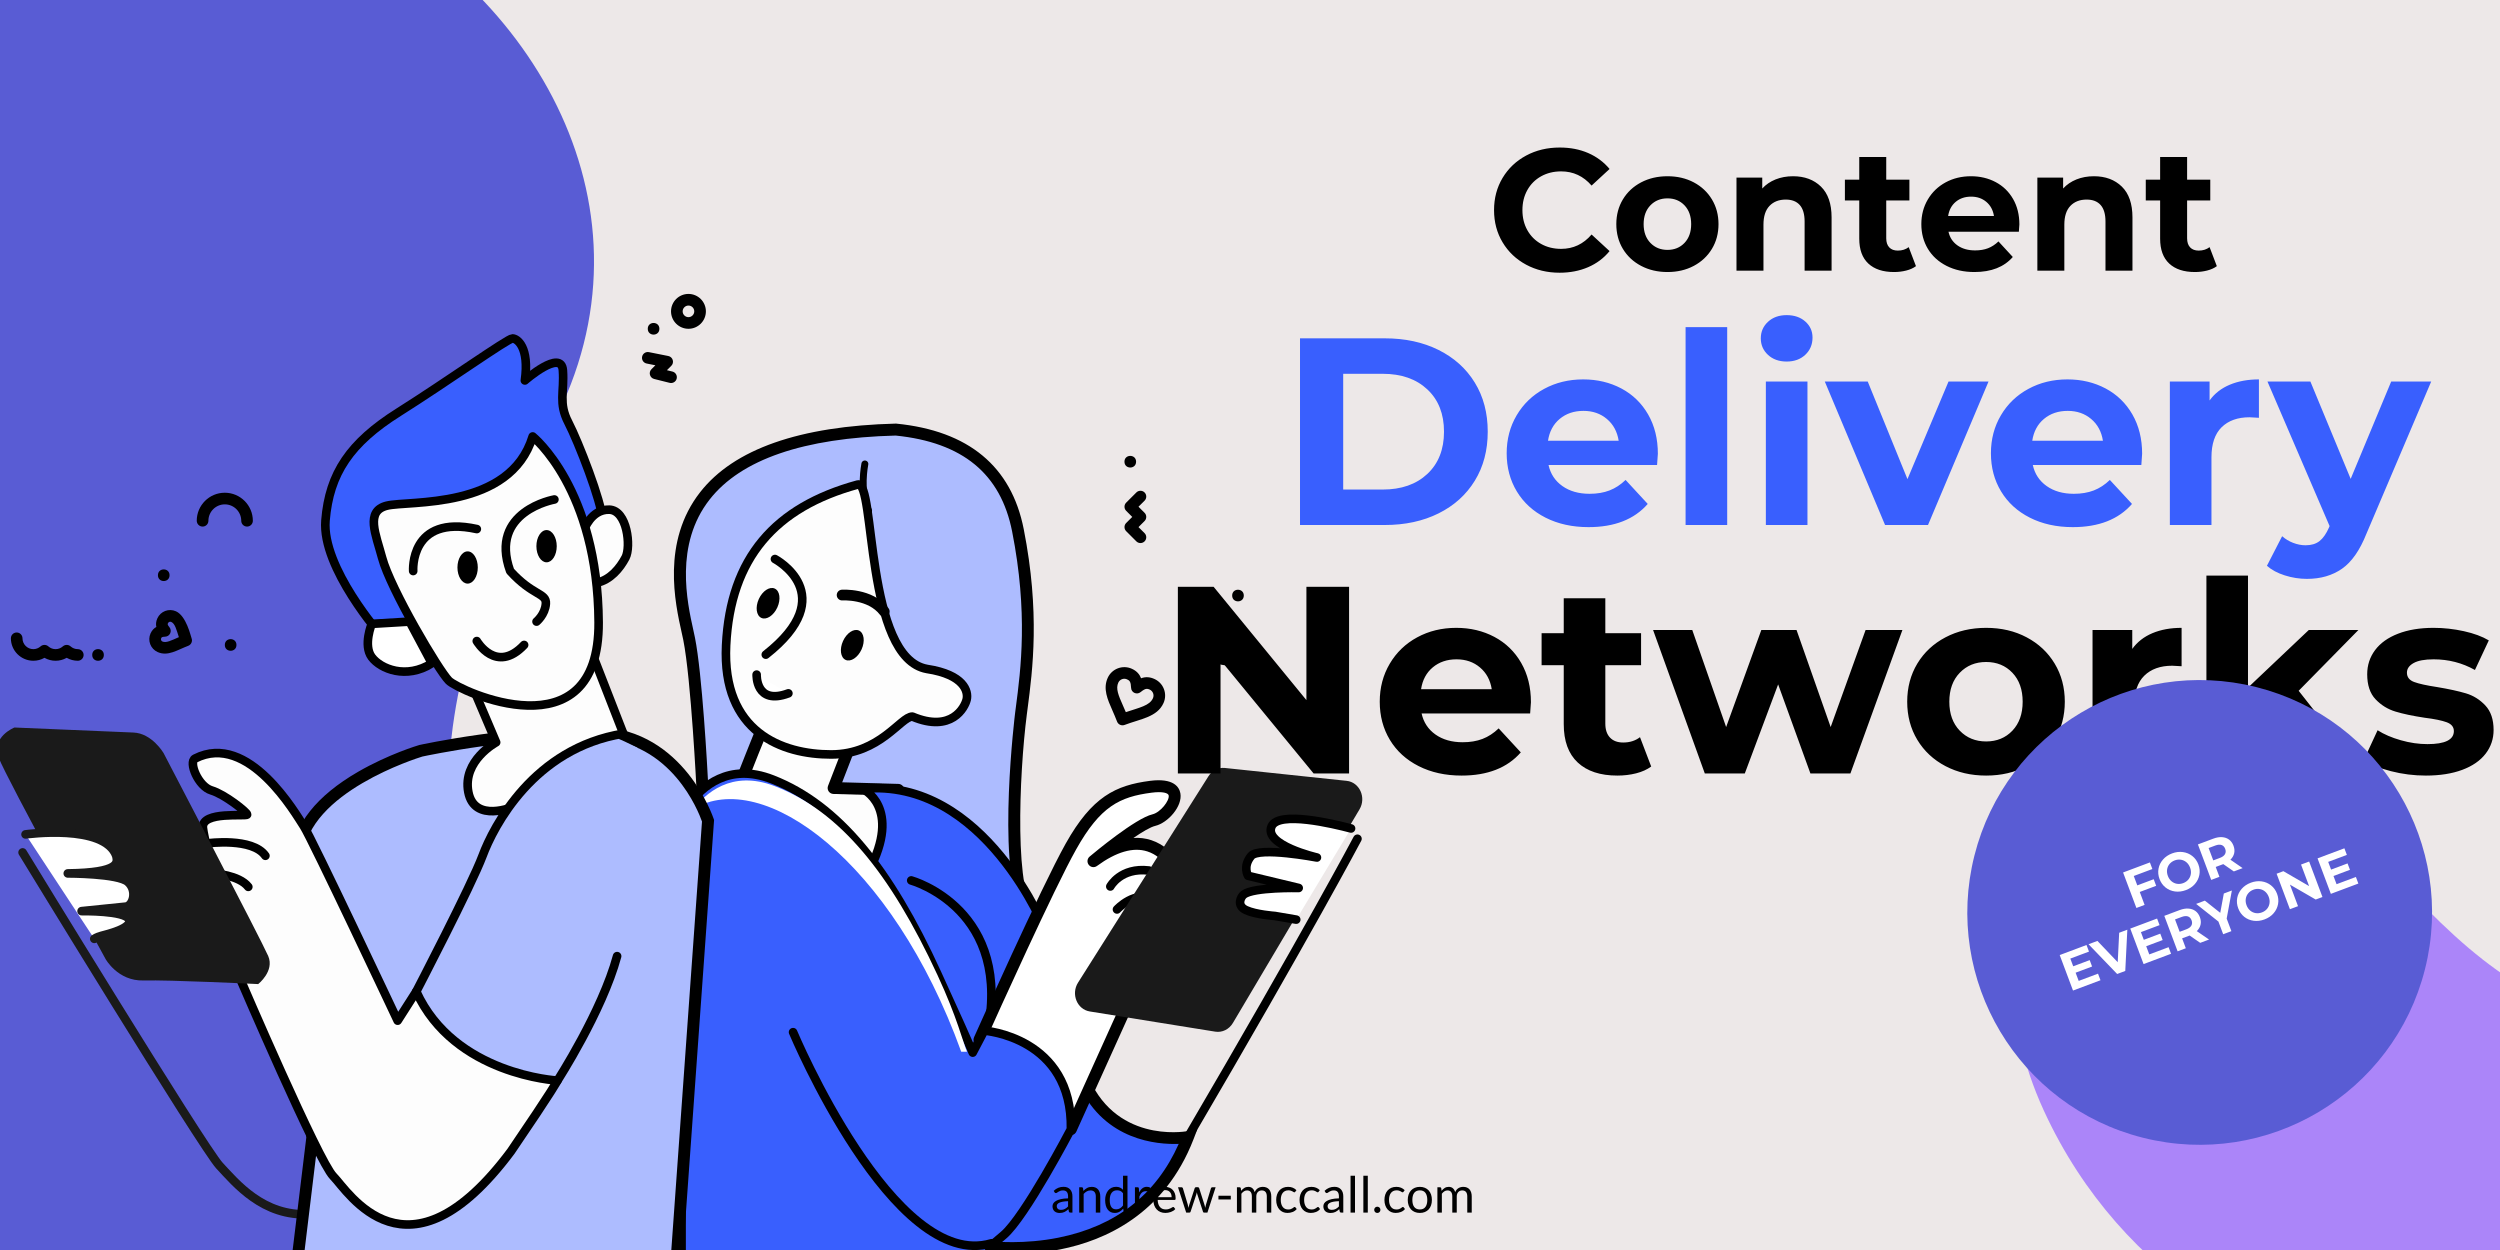 <svg xmlns="http://www.w3.org/2000/svg" xmlns:xlink="http://www.w3.org/1999/xlink" version="1.1" width="1200" height="600" viewBox="0 0 1200 600" xml:space="preserve">
<desc>Created with Fabric.js 3.5.0</desc>
<defs>
</defs>
<rect x="0" y="0" width="100%" height="100%" fill="#ede8e8"/>
<g transform="matrix(0 -4.927 4.927 0 -5.02 307.188)" id="747292">
<path style="stroke: none; stroke-width: 0; stroke-dasharray: none; stroke-linecap: butt; stroke-dashoffset: 0; stroke-linejoin: miter; stroke-miterlimit: 4; is-custom-font: none; font-file-url: none; fill: rgb(89,92,212); fill-rule: nonzero; opacity: 1;" vector-effect="non-scaling-stroke" transform=" translate(-77, -63.5)" d="M 3.55 95.634 C 9.09 112.685 28.013 140.039 41.02 119.894 C 54.027 99.749 79.152 109.873 99.972 119.317 C 120.792 128.76 142.109 115.172 150.208 95.737 C 156.997 79.47 155.432 57.178 139.248 33.791 C 111.504 -6.307 61.403 -7.758 31.28 13.972 C -5.964 40.822 -1.99 78.597 3.55 95.634 Z" stroke-linecap="round"/>
</g>
<g transform="matrix(1.033 0 0 1.033 317.638 405.612)" id="601032">
<g style="" vector-effect="non-scaling-stroke">
		<g transform="matrix(1 0 0 1 194.1 146.931)" id="892932">
<path style="stroke: none; stroke-width: 1; stroke-dasharray: none; stroke-linecap: butt; stroke-dashoffset: 0; stroke-linejoin: miter; stroke-miterlimit: 4; is-custom-font: none; font-file-url: none; fill: rgb(57,95,254); fill-rule: nonzero; opacity: 1;" transform=" translate(-684.1, -483.431)" d="M 734.516 472.221 C 734.516 472.221 698.122 478.704 684.811 443.055 L 633.683 522.288 C 633.683 522.288 709.318 537.41 734.516 472.221 Z" stroke-linecap="round"/>
</g>
		<g transform="matrix(1 0 0 1 194.01 145.253)" id="319570">
<path style="stroke: none; stroke-width: 1; stroke-dasharray: none; stroke-linecap: butt; stroke-dashoffset: 0; stroke-linejoin: miter; stroke-miterlimit: 4; is-custom-font: none; font-file-url: none; fill: rgb(0,0,0); fill-rule: nonzero; opacity: 1;" transform=" translate(-684.01, -481.753)" d="M 652.412 526.588 C 641.271 526.588 633.642 525.095 633.144 524.998 L 629.163 524.196 L 685.475 436.918 L 687.396 442.074 C 699.726 475.083 732.637 469.734 734.033 469.485 L 738.857 468.642 L 737.101 473.203 C 723.625 508.051 695.994 520.27 675.191 524.39 C 666.87 526.062 659.019 526.588 652.412 526.588 Z M 638.327 520.188 C 644.976 521.003 658.922 522.026 674.279 518.957 C 700.942 513.635 719.74 498.969 730.218 475.373 C 720.031 475.747 696.229 473.742 684.3 448.944 L 638.327 520.188 Z" stroke-linecap="round"/>
</g>
		<g transform="matrix(1 0 0 1 91.09 -79.167)" id="374476">
<path style="stroke: none; stroke-width: 1; stroke-dasharray: none; stroke-linecap: butt; stroke-dashoffset: 0; stroke-linejoin: miter; stroke-miterlimit: 4; is-custom-font: none; font-file-url: none; fill: rgb(173,188,255); fill-rule: nonzero; opacity: 1;" transform=" translate(-581.09, -257.333)" d="M 508.964 311.074 C 508.964 311.074 506.421 259.169 502.73 240.715 C 499.04 222.262 475.086 146.595 598.781 143.471 C 612.963 144.894 647.574 149.995 655.522 190.289 C 663.47 230.583 659.212 257.814 656.945 275.411 C 654.679 293.008 648.998 361.943 662.903 370.458 C 676.808 378.959 508.964 311.074 508.964 311.074 Z" stroke-linecap="round"/>
</g>
		<g transform="matrix(1 0 0 1 91.058 -79.204)" id="994968">
<path style="stroke: none; stroke-width: 1; stroke-dasharray: none; stroke-linecap: butt; stroke-dashoffset: 0; stroke-linejoin: miter; stroke-miterlimit: 4; is-custom-font: none; font-file-url: none; fill: rgb(0,0,0); fill-rule: nonzero; opacity: 1;" transform=" translate(-581.058, -257.296)" d="M 663.677 373.913 C 662.06 373.913 659.641 373.07 655.853 371.756 C 651.748 370.333 645.777 368.121 638.106 365.204 C 625.209 360.311 607.323 353.317 584.917 344.442 C 546.796 329.334 508.301 313.769 507.913 313.617 L 506.269 312.953 L 506.186 311.184 C 506.158 310.673 503.615 259.265 500.007 241.226 C 499.814 240.245 499.551 239.097 499.261 237.798 C 496.206 224.086 489.875 195.541 507.844 172.554 C 523.491 152.524 554.066 141.811 598.698 140.678 H 598.864 L 599.03 140.692 C 632.549 144.037 652.453 160.541 658.203 189.722 C 665.847 228.467 662.322 255.312 660 273.06 L 659.654 275.714 C 656.047 303.734 653.6 361.486 664.313 368.052 C 666.966 369.683 666.607 371.438 666.151 372.337 C 665.64 373.457 664.879 373.913 663.677 373.913 Z M 511.632 309.166 C 561.627 329.375 632.867 357.754 656.254 366.061 C 645.888 342.77 654.112 275.797 654.209 275.037 L 654.554 272.369 C 656.835 254.966 660.277 228.675 652.812 190.814 C 647.519 163.983 629.812 149.4 598.684 146.235 C 555.877 147.34 526.781 157.348 512.226 175.982 C 495.86 196.91 501.818 223.726 504.679 236.623 C 504.983 237.964 505.246 239.153 505.439 240.176 C 508.784 256.901 511.148 299.78 511.632 309.166 Z" stroke-linecap="round"/>
</g>
		<g transform="matrix(1 0 0 1 94.847 -166.192)" id="81384">
<path style="stroke: none; stroke-width: 1; stroke-dasharray: none; stroke-linecap: butt; stroke-dashoffset: 0; stroke-linejoin: miter; stroke-miterlimit: 4; is-custom-font: none; font-file-url: none; fill: rgb(173,188,255); fill-rule: nonzero; opacity: 1;" transform=" translate(-584.847, -170.308)" d="M 584.379 159.436 C 584.379 159.436 581.739 172.567 586.106 181.179 L 584.379 159.436 Z" stroke-linecap="round"/>
</g>
		<g transform="matrix(1 0 0 1 94.847 -166.192)" id="625789">
<path style="stroke: rgb(0,0,0); stroke-width: 3.223; stroke-dasharray: none; stroke-linecap: round; stroke-dashoffset: 0; stroke-linejoin: round; stroke-miterlimit: 10; is-custom-font: none; font-file-url: none; fill: none; fill-rule: nonzero; opacity: 1;" transform=" translate(-584.847, -170.308)" d="M 584.379 159.436 C 584.379 159.436 581.739 172.567 586.106 181.179" stroke-linecap="round"/>
</g>
		<g transform="matrix(1 0 0 1 73.604 -23.367)" id="605585">
<path style="stroke: none; stroke-width: 1; stroke-dasharray: none; stroke-linecap: butt; stroke-dashoffset: 0; stroke-linejoin: miter; stroke-miterlimit: 4; is-custom-font: none; font-file-url: none; fill: rgb(253,253,253); fill-rule: nonzero; opacity: 1;" transform=" translate(-563.604, -313.132)" d="M 538.351 278.52 C 534.951 286.468 527.293 306.041 527.293 306.041 L 593.391 347.745 L 599.915 310.865 L 569.838 310.008 L 580.619 282.21 L 538.351 278.52 Z" stroke-linecap="round"/>
</g>
		<g transform="matrix(1 0 0 1 73.605 -23.365)" id="152766">
<path style="stroke: none; stroke-width: 1; stroke-dasharray: none; stroke-linecap: butt; stroke-dashoffset: 0; stroke-linejoin: miter; stroke-miterlimit: 4; is-custom-font: none; font-file-url: none; fill: rgb(0,0,0); fill-rule: nonzero; opacity: 1;" transform=" translate(-563.605, -313.135)" d="M 593.391 350.51 C 592.88 350.51 592.368 350.372 591.912 350.081 L 525.814 308.377 C 524.694 307.672 524.238 306.263 524.722 305.032 C 524.805 304.839 532.435 285.321 535.821 277.428 C 536.291 276.336 537.411 275.672 538.6 275.769 L 580.868 279.46 C 581.739 279.529 582.513 280.013 582.969 280.745 C 583.425 281.478 583.508 282.39 583.204 283.206 L 573.846 307.355 L 599.998 308.101 C 600.8 308.129 601.56 308.502 602.058 309.124 C 602.569 309.746 602.776 310.561 602.638 311.349 L 596.114 348.229 C 595.948 349.141 595.354 349.902 594.511 350.275 C 594.151 350.427 593.778 350.51 593.391 350.51 Z M 530.693 304.922 L 591.387 343.211 L 596.639 313.533 L 569.769 312.773 C 568.87 312.745 568.041 312.289 567.543 311.543 C 567.046 310.796 566.949 309.856 567.267 309.013 L 576.721 284.643 L 540.12 281.45 C 537.273 288.251 532.587 300.097 530.693 304.922 Z" stroke-linecap="round"/>
</g>
		<g transform="matrix(1 0 0 1 135.928 60.241)" id="908810">
<path style="stroke: rgb(0,0,0); stroke-width: 4; stroke-dasharray: none; stroke-linecap: round; stroke-dashoffset: 0; stroke-linejoin: round; stroke-miterlimit: 10; is-custom-font: none; font-file-url: none; fill: rgb(57,95,254); fill-rule: nonzero; opacity: 1;" transform=" translate(-625.928, -396.741)" d="M 583.259 310.382 C 583.259 310.382 601.988 318.8 586.134 348.685 C 570.28 378.571 635.465 483.418 635.465 483.418 L 668.597 376.774 C 668.611 376.788 640.165 304.715 583.259 310.382 Z" stroke-linecap="round"/>
</g>
		<g transform="matrix(1 0 0 1 134.556 52.825)" id="104739">
<path style="stroke: rgb(0,0,0); stroke-width: 4; stroke-dasharray: none; stroke-linecap: round; stroke-dashoffset: 0; stroke-linejoin: round; stroke-miterlimit: 10; is-custom-font: none; font-file-url: none; fill: none; fill-rule: nonzero; opacity: 1;" transform=" translate(-624.556, -389.325)" d="M 605.928 352.957 C 605.928 352.957 654.181 366.282 640.857 425.693" stroke-linecap="round"/>
</g>
		<g transform="matrix(1 0 0 1 194.811 52.368)" id="11438">
<path style="stroke: none; stroke-width: 1; stroke-dasharray: none; stroke-linecap: butt; stroke-dashoffset: 0; stroke-linejoin: miter; stroke-miterlimit: 4; is-custom-font: none; font-file-url: none; fill: rgb(255,255,255); fill-rule: nonzero; opacity: 1;" transform=" translate(-684.812, -388.868)" d="M 717.238 309.429 C 701.384 311.488 691.653 316.63 680.139 337.157 C 668.625 357.685 637.622 426.993 637.622 426.993 L 680.126 468.572 L 732.001 353.731 C 732.001 353.731 721.551 321.316 690.589 344.014 C 690.589 344.014 711.115 326.721 718.676 324.924 C 726.237 323.127 736.686 306.913 717.238 309.429 Z" stroke-linecap="round"/>
</g>
		<g transform="matrix(1 0 0 1 194.799 52.368)" id="390345">
<path style="stroke: none; stroke-width: 1; stroke-dasharray: none; stroke-linecap: butt; stroke-dashoffset: 0; stroke-linejoin: miter; stroke-miterlimit: 4; is-custom-font: none; font-file-url: none; fill: rgb(0,0,0); fill-rule: nonzero; opacity: 1;" transform=" translate(-684.799, -388.868)" d="M 680.126 471.337 C 679.407 471.337 678.716 471.061 678.191 470.549 L 635.687 428.97 C 634.858 428.168 634.623 426.924 635.093 425.86 C 636.364 423.026 666.276 356.206 677.721 335.803 C 689.953 314.004 700.915 308.751 716.879 306.678 C 727.979 305.24 730.48 309.678 730.992 312.456 C 732.084 318.441 725.228 326.196 719.312 327.606 C 717.073 328.145 713.285 330.398 709.166 333.218 C 712.028 333.025 714.764 333.37 717.391 334.213 C 729.775 338.222 734.434 352.28 734.613 352.874 C 734.821 353.524 734.779 354.229 734.503 354.865 L 682.628 469.706 C 682.254 470.522 681.508 471.116 680.623 471.282 C 680.458 471.324 680.292 471.337 680.126 471.337 Z M 640.926 426.371 L 679.227 463.831 L 729.001 353.635 C 727.826 350.746 723.721 342.065 715.663 339.48 C 709.111 337.365 701.219 339.646 692.22 346.239 C 691.018 347.124 689.331 346.889 688.419 345.714 C 687.493 344.539 687.673 342.853 688.806 341.885 C 690.962 340.074 710.065 324.123 718.04 322.229 C 721.731 321.344 726.002 315.884 725.56 313.465 C 725.352 312.332 722.809 311.502 717.598 312.18 C 702.794 314.101 693.768 318.524 682.559 338.526 C 672.233 356.883 645.833 415.451 640.926 426.371 Z" stroke-linecap="round"/>
</g>
		<g transform="matrix(1 0 0 1 217.397 15.461)" id="171769">
<path style="stroke: none; stroke-width: 1; stroke-dasharray: none; stroke-linecap: butt; stroke-dashoffset: 0; stroke-linejoin: miter; stroke-miterlimit: 4; is-custom-font: none; font-file-url: none; fill: rgb(255,255,255); fill-rule: nonzero; opacity: 1;" transform=" translate(-707.397, -351.961)" d="M 698.44 355.763 C 698.44 355.763 703.195 346.779 716.354 348.341 L 698.44 355.763 Z" stroke-linecap="round"/>
</g>
		<g transform="matrix(1 0 0 1 217.397 15.461)" id="900381">
<path style="stroke: rgb(0,0,0); stroke-width: 4; stroke-dasharray: none; stroke-linecap: round; stroke-dashoffset: 0; stroke-linejoin: round; stroke-miterlimit: 10; is-custom-font: none; font-file-url: none; fill: none; fill-rule: nonzero; opacity: 1;" transform=" translate(-707.397, -351.961)" d="M 698.44 355.763 C 698.44 355.763 703.195 346.779 716.354 348.341" stroke-linecap="round"/>
</g>
		<g transform="matrix(1 0 0 1 220.079 27.012)" id="990482">
<path style="stroke: none; stroke-width: 1; stroke-dasharray: none; stroke-linecap: butt; stroke-dashoffset: 0; stroke-linejoin: miter; stroke-miterlimit: 4; is-custom-font: none; font-file-url: none; fill: rgb(255,255,255); fill-rule: nonzero; opacity: 1;" transform=" translate(-710.079, -363.511)" d="M 701.537 366.435 C 701.537 366.435 710.079 357.146 718.621 361.984 L 701.537 366.435 Z" stroke-linecap="round"/>
</g>
		<g transform="matrix(1 0 0 1 220.079 27.012)" id="12041">
<path style="stroke: rgb(0,0,0); stroke-width: 4; stroke-dasharray: none; stroke-linecap: round; stroke-dashoffset: 0; stroke-linejoin: round; stroke-miterlimit: 10; is-custom-font: none; font-file-url: none; fill: none; fill-rule: nonzero; opacity: 1;" transform=" translate(-710.079, -363.511)" d="M 701.537 366.435 C 701.537 366.435 710.079 357.146 718.621 361.984" stroke-linecap="round"/>
</g>
		<g transform="matrix(1 0 0 1 258.769 25.485)" id="216875">
<path style="stroke: none; stroke-width: 1; stroke-dasharray: none; stroke-linecap: butt; stroke-dashoffset: 0; stroke-linejoin: miter; stroke-miterlimit: 4; is-custom-font: none; font-file-url: none; fill: rgb(26,26,26); fill-rule: nonzero; opacity: 1;" transform=" translate(-748.77, -361.985)" d="M 744.026 304.563 L 683.443 400.425 C 680.084 405.733 682.987 412.88 688.875 413.834 L 747.191 423.219 C 750.412 423.745 753.646 422.155 755.402 419.183 L 814.229 319.92 C 817.478 314.447 814.257 307.314 808.258 306.678 L 751.683 300.693 C 748.684 300.375 745.726 301.868 744.026 304.563 Z" stroke-linecap="round"/>
</g>
		<g transform="matrix(1 0 0 1 99.672 80.897)" id="205798">
<path style="stroke: rgb(0,0,0); stroke-width: 4; stroke-dasharray: none; stroke-linecap: round; stroke-dashoffset: 0; stroke-linejoin: round; stroke-miterlimit: 10; is-custom-font: none; font-file-url: none; fill: rgb(57,95,254); fill-rule: nonzero; opacity: 1;" transform=" translate(-589.672, -417.397)" d="M 680.126 468.571 C 680.126 468.571 658.812 509.377 648.805 517.795 C 643.746 522.066 642.253 523.366 642.018 523.614 C 642.184 523.504 642.75 523.062 642.75 523.062 L 645.377 531.494 H 499.206 V 321.357 C 499.206 322.628 500.422 320.292 503.076 316.933 C 508.702 309.773 520.824 297.927 541.475 306.027 C 571.842 317.942 595.575 347.178 617.967 396.153 C 627.394 416.763 631.776 426.605 633.711 431.083 C 634.042 431.857 634.291 432.48 634.499 432.963 L 639.848 422.762 C 639.848 422.762 680.914 425.651 680.126 468.571 Z" stroke-linecap="round"/>
</g>
		<g transform="matrix(1 0 0 1 107.102 136.583)" id="175619">
<path style="stroke: rgb(0,0,0); stroke-width: 4; stroke-dasharray: none; stroke-linecap: round; stroke-dashoffset: 0; stroke-linejoin: round; stroke-miterlimit: 10; is-custom-font: none; font-file-url: none; fill: none; fill-rule: nonzero; opacity: 1;" transform=" translate(-597.102, -473.083)" d="M 551.025 423.467 C 551.025 423.467 597.759 535.06 643.179 521.568" stroke-linecap="round"/>
</g>
		<g transform="matrix(1 0 0 1 78.254 33.035)" id="528231">
<path style="stroke: none; stroke-width: 1; stroke-dasharray: none; stroke-linecap: butt; stroke-dashoffset: 0; stroke-linejoin: miter; stroke-miterlimit: 4; is-custom-font: none; font-file-url: none; fill: rgb(255,255,255); fill-rule: nonzero; opacity: 1;" transform=" translate(-568.255, -369.535)" d="M 629.163 432.562 C 597.109 343.777 536.774 300.207 504.651 319.78 C 510.208 312.814 522.178 301.271 542.58 309.164 C 572.574 320.762 596.017 349.237 618.132 396.94 C 627.449 417.011 629.95 428.208 631.858 432.562 H 629.163 Z" stroke-linecap="round"/>
</g>
		<g transform="matrix(1 0 0 1 85.834 -104.814)" id="123463">
<path style="stroke: rgb(0,0,0); stroke-width: 4; stroke-dasharray: none; stroke-linecap: butt; stroke-dashoffset: 0; stroke-linejoin: round; stroke-miterlimit: 10; is-custom-font: none; font-file-url: none; fill: rgb(253,253,253); fill-rule: nonzero; opacity: 1;" transform=" translate(-575.834, -231.685)" d="M 581.089 169 C 589.327 166.747 584.31 249.574 613.253 254.689 C 630.559 257.329 632.549 265.18 631.692 268.871 C 630.835 272.562 624.657 284.477 606.467 276.819 C 601.048 276.819 591.4 294.416 568.704 294.416 C 546.008 294.416 517.921 284.201 519.912 243.63 C 521.902 203.046 542.677 179.492 581.089 169 Z" stroke-linecap="round"/>
</g>
		<g transform="matrix(1 0 0 1 56.825 -110.674)" id="696733">
<path style="stroke: rgb(0,0,0); stroke-width: 4; stroke-dasharray: none; stroke-linecap: round; stroke-dashoffset: 0; stroke-linejoin: round; stroke-miterlimit: 10; is-custom-font: none; font-file-url: none; fill: none; fill-rule: nonzero; opacity: 1;" transform=" translate(-546.825, -225.827)" d="M 542.608 203.613 C 542.608 203.613 573.819 220.132 538.351 248.04" stroke-linecap="round"/>
</g>
		<g transform="matrix(1 0 0 1 51.467 -74.168)" id="185135">
<path style="stroke: none; stroke-width: 1; stroke-dasharray: none; stroke-linecap: butt; stroke-dashoffset: 0; stroke-linejoin: miter; stroke-miterlimit: 4; is-custom-font: none; font-file-url: none; fill: rgb(255,255,255); fill-rule: nonzero; opacity: 1;" transform=" translate(-541.467, -262.332)" d="M 534.094 257.314 C 534.094 257.314 533.527 271.704 548.842 266.023 L 534.094 257.314 Z" stroke-linecap="round"/>
</g>
		<g transform="matrix(1 0 0 1 51.467 -74.168)" id="949057">
<path style="stroke: rgb(0,0,0); stroke-width: 4; stroke-dasharray: none; stroke-linecap: round; stroke-dashoffset: 0; stroke-linejoin: round; stroke-miterlimit: 10; is-custom-font: none; font-file-url: none; fill: none; fill-rule: nonzero; opacity: 1;" transform=" translate(-541.467, -262.332)" d="M 534.094 257.314 C 534.094 257.314 533.527 271.704 548.842 266.023" stroke-linecap="round"/>
</g>
		<g transform="matrix(1 0 0 1 93.605 -112.338)" id="33583">
<path style="stroke: rgb(0,0,0); stroke-width: 5; stroke-dasharray: none; stroke-linecap: round; stroke-dashoffset: 0; stroke-linejoin: round; stroke-miterlimit: 10; is-custom-font: none; font-file-url: none; fill: none; fill-rule: nonzero; opacity: 1;" transform=" translate(-583.605, -224.162)" d="M 573.818 220.353 C 573.818 220.353 586.867 219.482 593.391 227.997" stroke-linecap="round"/>
</g>
		<g transform="matrix(1 0 0 1 88.543 -92.841)" id="814734">
<path style="stroke: none; stroke-width: 1; stroke-dasharray: none; stroke-linecap: butt; stroke-dashoffset: 0; stroke-linejoin: miter; stroke-miterlimit: 4; is-custom-font: none; font-file-url: none; fill: rgb(0,0,0); fill-rule: nonzero; opacity: 1;" transform=" translate(-578.543, -243.659)" d="M 582.846 245.617 C 584.56 241.85 584.023 237.921 581.647 236.839 C 579.27 235.758 575.955 237.934 574.241 241.7 C 572.527 245.466 573.064 249.396 575.44 250.478 C 577.817 251.559 581.132 249.383 582.846 245.617 Z" stroke-linecap="round"/>
</g>
		<g transform="matrix(1 0 0 1 49.404 -112.347)" id="670008">
<path style="stroke: none; stroke-width: 1; stroke-dasharray: none; stroke-linecap: butt; stroke-dashoffset: 0; stroke-linejoin: miter; stroke-miterlimit: 4; is-custom-font: none; font-file-url: none; fill: rgb(0,0,0); fill-rule: nonzero; opacity: 1;" transform=" translate(-539.404, -224.153)" d="M 543.707 226.111 C 545.421 222.344 544.884 218.415 542.508 217.333 C 540.132 216.252 536.816 218.428 535.102 222.194 C 533.388 225.961 533.925 229.89 536.302 230.972 C 538.678 232.053 541.994 229.877 543.707 226.111 Z" stroke-linecap="round"/>
</g>
		<g transform="matrix(1 0 0 1 294.506 11.25)" id="899096">
<path style="stroke: none; stroke-width: 1; stroke-dasharray: none; stroke-linecap: butt; stroke-dashoffset: 0; stroke-linejoin: miter; stroke-miterlimit: 4; is-custom-font: none; font-file-url: none; fill: rgb(255,255,255); fill-rule: nonzero; opacity: 1;" transform=" translate(-784.506, -347.75)" d="M 810.291 328.808 C 802.025 326.61 776.564 320.528 773.371 327.826 C 769.556 336.562 794.436 342.299 794.436 342.299 C 794.436 342.299 767.524 337.171 763.875 341.58 C 759.825 346.474 762.438 350.8 762.438 350.8 L 785.963 356.454 C 785.963 356.454 764.981 355.984 760.447 359.495 C 759.079 360.559 756.923 364.623 761.47 366.738 C 766.018 368.853 774.878 369.461 774.878 369.461 L 781.043 370.512 L 784.816 371.161" stroke-linecap="round"/>
</g>
		<g transform="matrix(1 0 0 1 294.506 11.25)" id="448391">
<path style="stroke: rgb(0,0,0); stroke-width: 4; stroke-dasharray: none; stroke-linecap: round; stroke-dashoffset: 0; stroke-linejoin: round; stroke-miterlimit: 10; is-custom-font: none; font-file-url: none; fill: none; fill-rule: nonzero; opacity: 1;" transform=" translate(-784.506, -347.75)" d="M 810.291 328.808 C 802.025 326.61 776.564 320.528 773.371 327.826 C 769.556 336.562 794.436 342.299 794.436 342.299 C 794.436 342.299 767.524 337.171 763.875 341.58 C 759.825 346.474 762.438 350.8 762.438 350.8 L 785.963 356.454 C 785.963 356.454 764.981 355.984 760.447 359.495 C 759.079 360.559 756.923 364.623 761.47 366.738 C 766.018 368.853 774.878 369.461 774.878 369.461 L 781.043 370.512 L 784.816 371.161" stroke-linecap="round"/>
</g>
		<g transform="matrix(1 0 0 1 283.889 66.405)" id="860226">
<path style="stroke: none; stroke-width: 1; stroke-dasharray: none; stroke-linecap: butt; stroke-dashoffset: 0; stroke-linejoin: miter; stroke-miterlimit: 4; is-custom-font: none; font-file-url: none; fill: rgb(255,255,255); fill-rule: nonzero; opacity: 1;" transform=" translate(-773.889, -402.905)" d="M 734.517 472.22 C 790.262 377.118 813.262 333.59 813.262 333.59 L 734.517 472.22 Z" stroke-linecap="round"/>
</g>
		<g transform="matrix(1 0 0 1 283.889 66.405)" id="394367">
<path style="stroke: rgb(0,0,0); stroke-width: 4; stroke-dasharray: none; stroke-linecap: round; stroke-dashoffset: 0; stroke-linejoin: round; stroke-miterlimit: 10; is-custom-font: none; font-file-url: none; fill: none; fill-rule: nonzero; opacity: 1;" transform=" translate(-773.889, -402.905)" d="M 734.517 472.22 C 790.262 377.118 813.262 333.59 813.262 333.59" stroke-linecap="round"/>
</g>
		<g transform="matrix(1 0 0 1 -230.362 87.52)" id="210060">
<path style="stroke: rgb(26,26,26); stroke-width: 4.005; stroke-dasharray: none; stroke-linecap: round; stroke-dashoffset: 0; stroke-linejoin: round; stroke-miterlimit: 10; is-custom-font: none; font-file-url: none; fill: none; fill-rule: nonzero; opacity: 1;" transform=" translate(-259.638, -424.02)" d="M 193.015 339.949 C 193.015 339.949 276.971 477.446 284.532 485.519 C 292.093 493.592 304.782 509.253 326.261 508.023" stroke-linecap="round"/>
</g>
		<g transform="matrix(1 0 0 1 -74.02 71.404)" id="541769">
<path style="stroke: none; stroke-width: 1; stroke-dasharray: none; stroke-linecap: butt; stroke-dashoffset: 0; stroke-linejoin: miter; stroke-miterlimit: 4; is-custom-font: none; font-file-url: none; fill: rgb(173,188,255); fill-rule: nonzero; opacity: 1;" transform=" translate(-415.98, -407.904)" d="M 511.508 325.213 C 511.508 325.213 498.888 285.817 460.67 284.366 C 422.451 282.915 378.109 292.674 378.109 292.674 C 378.109 292.674 322.944 308.943 320.788 341.469 C 318.618 373.994 327.644 472.317 327.644 472.317 L 320.456 531.59 H 496.732 L 511.508 325.213 Z" stroke-linecap="round"/>
</g>
		<g transform="matrix(1 0 0 1 -74.184 71.427)" id="509310">
<path style="stroke: none; stroke-width: 1; stroke-dasharray: none; stroke-linecap: butt; stroke-dashoffset: 0; stroke-linejoin: miter; stroke-miterlimit: 4; is-custom-font: none; font-file-url: none; fill: rgb(0,0,0); fill-rule: nonzero; opacity: 1;" transform=" translate(-415.816, -407.927)" d="M 499.289 534.383 H 317.318 L 324.852 472.29 C 324.216 465.254 315.908 373.11 318.023 341.303 C 318.977 327.038 329.634 313.616 348.875 302.488 C 363.056 294.291 376.754 290.2 377.321 290.034 L 377.514 289.993 C 377.957 289.896 422.644 280.178 460.78 281.616 C 500.477 283.122 514.009 323.969 514.148 324.384 L 514.314 324.896 L 499.289 534.383 Z M 323.566 528.84 H 494.147 L 508.702 325.587 C 507.085 320.984 494.52 288.444 460.559 287.159 C 423.985 285.776 381.15 294.886 378.786 295.383 C 376.312 296.144 325.501 312.04 323.525 341.677 C 321.396 373.622 330.284 471.101 330.367 472.083 L 330.394 472.373 L 323.566 528.84 Z" stroke-linecap="round"/>
</g>
		<g transform="matrix(1 0 0 1 -53.508 -55.254)" id="878020">
<path style="stroke: rgb(0,0,0); stroke-width: 4.005; stroke-dasharray: none; stroke-linecap: butt; stroke-dashoffset: 0; stroke-linejoin: round; stroke-miterlimit: 10; is-custom-font: none; font-file-url: none; fill: rgb(253,253,253); fill-rule: nonzero; opacity: 1;" transform=" translate(-436.492, -281.247)" d="M 400.127 258.366 L 413.051 288.79 C 413.051 288.79 397.321 297.236 400.127 311.888 C 402.933 326.54 421.206 318.647 421.206 318.647 L 473.192 287.38 L 455.403 241.723 L 400.127 258.366 Z" stroke-linecap="round"/>
</g>
		<g transform="matrix(1 0 0 1 -42.747 -29.008)" id="534113">
<path style="stroke: none; stroke-width: 1; stroke-dasharray: none; stroke-linecap: butt; stroke-dashoffset: 0; stroke-linejoin: miter; stroke-miterlimit: 4; is-custom-font: none; font-file-url: none; fill: rgb(173,188,255); fill-rule: nonzero; opacity: 1;" transform=" translate(-447.252, -307.492)" d="M 478.721 291.333 C 478.721 291.333 467.857 285.542 464.125 285.389 C 455.693 285.03 420.101 305.405 415.968 325.213 C 411.835 345.022 478.721 291.333 478.721 291.333 Z" stroke-linecap="round"/>
</g>
		<g transform="matrix(1 0 0 1 -65.954 8.163)" id="770355">
<path style="stroke: rgb(0,0,0); stroke-width: 4.005; stroke-dasharray: none; stroke-linecap: round; stroke-dashoffset: 0; stroke-linejoin: round; stroke-miterlimit: 10; is-custom-font: none; font-file-url: none; fill: none; fill-rule: nonzero; opacity: 1;" transform=" translate(-424.046, -344.663)" d="M 375.938 404.571 C 375.938 404.571 401.648 355.141 406.735 341.511 C 411.821 327.882 430.454 291.458 472.155 284.754" stroke-linecap="round"/>
</g>
		<g transform="matrix(1 0 0 1 -34.597 80.54)" id="848722">
<path style="stroke: rgb(0,0,0); stroke-width: 4.005; stroke-dasharray: none; stroke-linecap: round; stroke-dashoffset: 0; stroke-linejoin: round; stroke-miterlimit: 10; is-custom-font: none; font-file-url: none; fill: none; fill-rule: nonzero; opacity: 1;" transform=" translate(-455.403, -417.041)" d="M 441.553 445.944 C 441.553 445.944 462.3 413.847 469.253 388.137" stroke-linecap="round"/>
</g>
		<g transform="matrix(1 0 0 1 -133.157 66.808)" id="787695">
<path style="stroke: rgb(0,0,0); stroke-width: 4.005; stroke-dasharray: none; stroke-linecap: butt; stroke-dashoffset: 0; stroke-linejoin: round; stroke-miterlimit: 10; is-custom-font: none; font-file-url: none; fill: rgb(253,253,253); fill-rule: nonzero; opacity: 1;" transform=" translate(-356.843, -403.308)" d="M 273.184 296.296 C 269.963 297.927 274.622 309.303 280.759 311.114 C 286.882 312.925 297.345 321.233 297.345 322.325 C 297.345 323.417 276.073 320.514 276.792 328.476 C 277.51 336.438 294.097 398.6 294.097 398.6 C 294.097 398.6 330.519 483.542 337.361 490.412 C 344.217 497.282 371.612 543.548 419.921 478.842 C 440.116 449.206 441.553 445.943 441.553 445.943 C 441.553 445.943 393.604 443.441 375.939 404.571 L 367.286 418.118 C 367.286 418.118 327.271 333.176 323.663 327.757 C 320.055 322.325 298.064 283.648 273.184 296.296 Z" stroke-linecap="round"/>
</g>
		<g transform="matrix(1 0 0 1 -200.277 16.317)" id="95880">
<path style="stroke: rgb(0,0,0); stroke-width: 4.005; stroke-dasharray: none; stroke-linecap: round; stroke-dashoffset: 0; stroke-linejoin: round; stroke-miterlimit: 10; is-custom-font: none; font-file-url: none; fill: none; fill-rule: nonzero; opacity: 1;" transform=" translate(-289.723, -352.817)" d="M 281.561 349.693 C 281.561 349.693 293.586 350.343 297.885 355.941" stroke-linecap="round"/>
</g>
		<g transform="matrix(1 0 0 1 -197.589 1.878)" id="597901">
<path style="stroke: rgb(0,0,0); stroke-width: 4.005; stroke-dasharray: none; stroke-linecap: round; stroke-dashoffset: 0; stroke-linejoin: round; stroke-miterlimit: 10; is-custom-font: none; font-file-url: none; fill: none; fill-rule: nonzero; opacity: 1;" transform=" translate(-292.411, -338.378)" d="M 278.989 335.705 C 278.989 335.705 299.819 332.872 305.832 341.497" stroke-linecap="round"/>
</g>
		<g transform="matrix(1 0 0 1 -245.503 5.005)" id="562792">
<path style="stroke: none; stroke-width: 1; stroke-dasharray: none; stroke-linecap: butt; stroke-dashoffset: 0; stroke-linejoin: miter; stroke-miterlimit: 4; is-custom-font: none; font-file-url: none; fill: rgb(26,26,26); fill-rule: nonzero; opacity: 1;" transform=" translate(-244.497, -341.505)" d="M 189.227 281.893 C 189.227 281.893 178.238 286.233 181.901 295.923 C 185.564 305.613 231.537 389.421 231.537 389.421 C 231.537 389.421 237.204 399.775 249.188 399.443 C 261.185 399.111 302.486 401.116 302.486 401.116 C 302.486 401.116 310.144 395.103 307.145 388.095 C 304.145 381.086 258.518 293.78 258.518 293.78 C 258.518 293.78 253.141 284.56 244.502 284.229 C 235.863 283.897 189.227 281.893 189.227 281.893 Z" stroke-linecap="round"/>
</g>
		<g transform="matrix(1 0 0 1 -270.552 18.904)" id="311415">
<path style="stroke: none; stroke-width: 1; stroke-dasharray: none; stroke-linecap: butt; stroke-dashoffset: 0; stroke-linejoin: miter; stroke-miterlimit: 4; is-custom-font: none; font-file-url: none; fill: rgb(255,255,255); fill-rule: nonzero; opacity: 1;" transform=" translate(-219.448, -355.404)" d="M 194.383 331.558 C 194.383 331.558 231.053 326.43 236.541 341.497 C 237.246 344.648 238.462 349.376 214.01 349.694 C 214.01 349.694 237.425 349.666 241.931 353.661 C 246.438 357.656 244.364 364.789 240.895 365.134 C 237.425 365.48 220.424 367.221 220.424 367.221 C 220.424 367.221 240.549 366.876 242.457 371.05 C 244.364 375.225 232.049 378.003 229.616 378.694 C 227.183 379.386 226.326 380.091 226.326 380.091" stroke-linecap="round"/>
</g>
		<g transform="matrix(1 0 0 1 -270.552 18.904)" id="679182">
<path style="stroke: rgb(26,26,26); stroke-width: 4.005; stroke-dasharray: none; stroke-linecap: round; stroke-dashoffset: 0; stroke-linejoin: round; stroke-miterlimit: 10; is-custom-font: none; font-file-url: none; fill: none; fill-rule: nonzero; opacity: 1;" transform=" translate(-219.448, -355.404)" d="M 194.383 331.558 C 194.383 331.558 231.053 326.43 236.541 341.497 C 237.246 344.648 238.462 349.376 214.01 349.694 C 214.01 349.694 237.425 349.666 241.931 353.661 C 246.438 357.656 244.364 364.789 240.895 365.134 C 237.425 365.48 220.424 367.221 220.424 367.221 C 220.424 367.221 240.549 366.876 242.457 371.05 C 244.364 375.225 232.049 378.003 229.616 378.694 C 227.183 379.386 226.326 380.091 226.326 380.091" stroke-linecap="round"/>
</g>
		<g transform="matrix(1 0 0 1 -91.932 -164.176)" id="205407">
<path style="stroke: rgb(0,0,0); stroke-width: 4.005; stroke-dasharray: none; stroke-linecap: round; stroke-dashoffset: 0; stroke-linejoin: round; stroke-miterlimit: 10; is-custom-font: none; font-file-url: none; fill: rgb(57,95,254); fill-rule: nonzero; opacity: 1;" transform=" translate(-398.068, -172.324)" d="M 359.711 239.193 C 359.711 239.193 331.956 207.746 333.753 185.698 C 335.549 163.65 345.294 149.551 367.645 135.452 C 389.995 121.352 418.483 101.115 420.639 101.115 C 422.796 101.115 428.573 105.096 426.403 120.633 C 426.403 120.633 443.349 105.815 444.068 115.933 C 444.787 126.052 441.898 131.111 446.598 140.151 C 451.284 149.192 462.106 177.017 462.466 185.339 C 462.825 193.66 388.558 243.533 388.558 243.533 L 359.711 239.193 Z" stroke-linecap="round"/>
</g>
		<g transform="matrix(1 0 0 1 -25.902 -138.853)" id="492666">
<path style="stroke: none; stroke-width: 1; stroke-dasharray: none; stroke-linecap: butt; stroke-dashoffset: 0; stroke-linejoin: miter; stroke-miterlimit: 4; is-custom-font: none; font-file-url: none; fill: rgb(253,253,253); fill-rule: nonzero; opacity: 1;" transform=" translate(-464.098, -197.647)" d="M 453.896 190.067 C 453.896 190.067 457.145 180.473 465.576 180.667 C 473.994 180.86 475.819 197.932 473.179 202.922 C 470.552 207.912 466.143 213.275 459.826 214.63" stroke-linecap="round"/>
</g>
		<g transform="matrix(1 0 0 1 -25.902 -138.853)" id="498579">
<path style="stroke: rgb(0,0,0); stroke-width: 4.005; stroke-dasharray: none; stroke-linecap: butt; stroke-dashoffset: 0; stroke-linejoin: round; stroke-miterlimit: 10; is-custom-font: none; font-file-url: none; fill: none; fill-rule: nonzero; opacity: 1;" transform=" translate(-464.098, -197.647)" d="M 453.896 190.067 C 453.896 190.067 457.145 180.473 465.576 180.667 C 473.994 180.86 475.819 197.932 473.179 202.922 C 470.552 207.912 466.143 213.275 459.826 214.63" stroke-linecap="round"/>
</g>
		<g transform="matrix(1 0 0 1 -121.699 -92.196)" id="867660">
<path style="stroke: rgb(0,0,0); stroke-width: 4.005; stroke-dasharray: none; stroke-linecap: butt; stroke-dashoffset: 0; stroke-linejoin: miter; stroke-miterlimit: 10; is-custom-font: none; font-file-url: none; fill: rgb(255,255,255); fill-rule: nonzero; opacity: 1;" transform=" translate(-368.301, -244.304)" d="M 355.246 233.734 C 355.246 233.734 351.141 243.714 355.246 249.202 C 359.352 254.676 371.266 259.611 383.181 252.077 L 372.828 232.684 L 355.246 233.734 Z" stroke-linecap="round"/>
</g>
		<g transform="matrix(1 0 0 1 -81.556 -127.325)" id="783165">
<path style="stroke: rgb(0,0,0); stroke-width: 4.005; stroke-dasharray: none; stroke-linecap: butt; stroke-dashoffset: 0; stroke-linejoin: round; stroke-miterlimit: 10; is-custom-font: none; font-file-url: none; fill: rgb(253,253,253); fill-rule: nonzero; opacity: 1;" transform=" translate(-408.444, -209.175)" d="M 360.07 203.046 C 357.154 192.112 352.136 181.358 362.24 178.828 C 372.331 176.299 419.589 180.902 430.025 146.662 C 430.025 146.662 460.309 170.88 460.669 233.042 C 461.028 295.218 395.773 264.849 391.087 260.149 C 386.388 255.463 363.927 217.477 360.07 203.046 Z" stroke-linecap="round"/>
</g>
		<g transform="matrix(1 0 0 1 -90.204 -128.961)" id="617294">
<path style="stroke: none; stroke-width: 1; stroke-dasharray: none; stroke-linecap: butt; stroke-dashoffset: 0; stroke-linejoin: miter; stroke-miterlimit: 4; is-custom-font: none; font-file-url: none; fill: rgb(0,0,0); fill-rule: nonzero; opacity: 1;" transform=" translate(-399.796, -207.539)" d="M 399.796 215.031 C 402.406 215.031 404.523 211.677 404.523 207.539 C 404.523 203.401 402.406 200.047 399.796 200.047 C 397.185 200.047 395.068 203.401 395.068 207.539 C 395.068 211.677 397.185 215.031 399.796 215.031 Z" stroke-linecap="round"/>
</g>
		<g transform="matrix(1 0 0 1 -53.52 -138.859)" id="984489">
<path style="stroke: none; stroke-width: 1; stroke-dasharray: none; stroke-linecap: butt; stroke-dashoffset: 0; stroke-linejoin: miter; stroke-miterlimit: 4; is-custom-font: none; font-file-url: none; fill: rgb(0,0,0); fill-rule: nonzero; opacity: 1;" transform=" translate(-436.48, -197.641)" d="M 436.48 205.133 C 439.091 205.133 441.207 201.778 441.207 197.641 C 441.207 193.503 439.091 190.148 436.48 190.148 C 433.869 190.148 431.753 193.503 431.753 197.641 C 431.753 201.778 433.869 205.133 436.48 205.133 Z" stroke-linecap="round"/>
</g>
		<g transform="matrix(1 0 0 1 -100.725 -137.64)" id="132467">
<path style="stroke: rgb(0,0,0); stroke-width: 4.005; stroke-dasharray: none; stroke-linecap: round; stroke-dashoffset: 0; stroke-linejoin: round; stroke-miterlimit: 10; is-custom-font: none; font-file-url: none; fill: none; fill-rule: nonzero; opacity: 1;" transform=" translate(-389.274, -198.86)" d="M 374.501 209.183 C 374.501 209.183 372.704 182.809 404.067 189.679" stroke-linecap="round"/>
</g>
		<g transform="matrix(1 0 0 1 -61.181 -132.189)" id="376645">
<path style="stroke: rgb(0,0,0); stroke-width: 4.005; stroke-dasharray: none; stroke-linecap: round; stroke-dashoffset: 0; stroke-linejoin: round; stroke-miterlimit: 10; is-custom-font: none; font-file-url: none; fill: none; fill-rule: nonzero; opacity: 1;" transform=" translate(-428.819, -204.311)" d="M 440.115 175.939 C 440.115 175.939 409.471 181.33 419.561 209.184 C 430.011 220.767 436.507 219.316 436.148 224.375 C 435.789 229.434 431.822 232.683 431.822 232.683" stroke-linecap="round"/>
</g>
		<g transform="matrix(1 0 0 1 -74.952 -91.04)" id="635411">
<path style="stroke: rgb(0,0,0); stroke-width: 4.005; stroke-dasharray: none; stroke-linecap: round; stroke-dashoffset: 0; stroke-linejoin: round; stroke-miterlimit: 10; is-custom-font: none; font-file-url: none; fill: none; fill-rule: nonzero; opacity: 1;" transform=" translate(-415.048, -245.46)" d="M 404.053 241.723 C 404.053 241.723 413.065 257.26 426.044 243.533" stroke-linecap="round"/>
</g>
		<g transform="matrix(1 0 0 1 -285.534 -92.192)" id="550730">
<path style="stroke: none; stroke-width: 1; stroke-dasharray: none; stroke-linecap: butt; stroke-dashoffset: 0; stroke-linejoin: miter; stroke-miterlimit: 4; is-custom-font: none; font-file-url: none; fill: rgb(0,0,0); fill-rule: nonzero; opacity: 1;" transform=" translate(-204.466, -244.308)" d="M 198.018 250.874 C 199.843 250.874 201.626 250.404 203.174 249.506 C 206.367 251.33 210.306 251.33 213.499 249.506 C 215.061 250.39 216.83 250.874 218.669 250.874 C 220.161 250.874 221.364 249.658 221.364 248.179 C 221.364 246.686 220.148 245.483 218.669 245.483 C 217.425 245.483 216.236 245.027 215.31 244.198 C 214.287 243.285 212.739 243.285 211.702 244.198 C 209.781 245.912 206.892 245.912 204.971 244.198 C 203.948 243.285 202.4 243.285 201.363 244.198 C 200.437 245.027 199.234 245.483 198.004 245.483 C 195.226 245.483 192.959 243.216 192.959 240.438 C 192.959 238.945 191.743 237.742 190.264 237.742 C 188.771 237.742 187.568 238.959 187.568 240.438 C 187.568 246.188 192.254 250.874 198.018 250.874 Z" stroke-linecap="round"/>
</g>
		<g transform="matrix(1 0 0 1 -203.036 -155.834)" id="994045">
<path style="stroke: none; stroke-width: 1; stroke-dasharray: none; stroke-linecap: butt; stroke-dashoffset: 0; stroke-linejoin: miter; stroke-miterlimit: 4; is-custom-font: none; font-file-url: none; fill: rgb(0,0,0); fill-rule: nonzero; opacity: 1;" transform=" translate(-286.964, -180.666)" d="M 276.653 188.531 C 278.145 188.531 279.348 187.315 279.348 185.836 C 279.348 181.634 282.776 178.206 286.978 178.206 C 291.18 178.206 294.608 181.634 294.608 185.836 C 294.608 187.329 295.824 188.531 297.303 188.531 C 298.796 188.531 299.999 187.315 299.999 185.836 C 299.999 178.648 294.152 172.801 286.964 172.801 C 279.777 172.801 273.93 178.648 273.93 185.836 C 273.957 187.329 275.16 188.531 276.653 188.531 Z" stroke-linecap="round"/>
</g>
		<g transform="matrix(1 0 0 1 -200.319 -92.966)" id="47464">
<path style="stroke: none; stroke-width: 1; stroke-dasharray: none; stroke-linecap: butt; stroke-dashoffset: 0; stroke-linejoin: miter; stroke-miterlimit: 4; is-custom-font: none; font-file-url: none; fill: rgb(0,0,0); fill-rule: nonzero; opacity: 1;" transform=" translate(-289.681, -243.534)" d="M 292.383 243.534 C 292.383 247.142 286.979 247.142 286.979 243.534 C 286.979 239.926 292.383 239.926 292.383 243.534 Z" stroke-linecap="round"/>
</g>
		<g transform="matrix(1 0 0 1 -3.794 -239.878)" id="434480">
<path style="stroke: none; stroke-width: 1; stroke-dasharray: none; stroke-linecap: butt; stroke-dashoffset: 0; stroke-linejoin: miter; stroke-miterlimit: 4; is-custom-font: none; font-file-url: none; fill: rgb(0,0,0); fill-rule: nonzero; opacity: 1;" transform=" translate(-486.206, -96.622)" d="M 488.908 96.622 C 488.908 100.23 483.504 100.23 483.504 96.622 C 483.504 93.014 488.908 93.014 488.908 96.622 Z" stroke-linecap="round"/>
</g>
		<g transform="matrix(1 0 0 1 217.708 -178.115)" id="547224">
<path style="stroke: none; stroke-width: 1; stroke-dasharray: none; stroke-linecap: butt; stroke-dashoffset: 0; stroke-linejoin: miter; stroke-miterlimit: 4; is-custom-font: none; font-file-url: none; fill: rgb(0,0,0); fill-rule: nonzero; opacity: 1;" transform=" translate(-707.708, -158.385)" d="M 710.41 158.382 C 710.41 161.99 705.006 161.99 705.006 158.382 C 705.006 154.775 710.41 154.788 710.41 158.382 Z" stroke-linecap="round"/>
</g>
		<g transform="matrix(1 0 0 1 -261.94 -88.323)" id="20571">
<path style="stroke: none; stroke-width: 1; stroke-dasharray: none; stroke-linecap: butt; stroke-dashoffset: 0; stroke-linejoin: miter; stroke-miterlimit: 4; is-custom-font: none; font-file-url: none; fill: rgb(0,0,0); fill-rule: nonzero; opacity: 1;" transform=" translate(-228.06, -248.177)" d="M 230.763 248.177 C 230.763 251.784 225.358 251.784 225.358 248.177 C 225.358 244.569 230.763 244.569 230.763 248.177 Z" stroke-linecap="round"/>
</g>
		<g transform="matrix(1 0 0 1 251.559 -75.425)" id="150719">
<path style="stroke: none; stroke-width: 1; stroke-dasharray: none; stroke-linecap: butt; stroke-dashoffset: 0; stroke-linejoin: miter; stroke-miterlimit: 4; is-custom-font: none; font-file-url: none; fill: rgb(0,0,0); fill-rule: nonzero; opacity: 1;" transform=" translate(-741.558, -261.075)" d="M 744.261 261.075 C 744.261 264.683 738.856 264.683 738.856 261.075 C 738.856 257.467 744.261 257.467 744.261 261.075 Z" stroke-linecap="round"/>
</g>
		<g transform="matrix(1 0 0 1 267.758 -115.923)" id="820714">
<path style="stroke: none; stroke-width: 1; stroke-dasharray: none; stroke-linecap: butt; stroke-dashoffset: 0; stroke-linejoin: miter; stroke-miterlimit: 4; is-custom-font: none; font-file-url: none; fill: rgb(0,0,0); fill-rule: nonzero; opacity: 1;" transform=" translate(-757.758, -220.577)" d="M 760.46 220.574 C 760.46 224.182 755.056 224.182 755.056 220.574 C 755.056 216.966 760.46 216.98 760.46 220.574 Z" stroke-linecap="round"/>
</g>
		<g transform="matrix(1 0 0 1 -231.406 -125.368)" id="712348">
<path style="stroke: none; stroke-width: 1; stroke-dasharray: none; stroke-linecap: butt; stroke-dashoffset: 0; stroke-linejoin: miter; stroke-miterlimit: 4; is-custom-font: none; font-file-url: none; fill: rgb(0,0,0); fill-rule: nonzero; opacity: 1;" transform=" translate(-258.594, -211.132)" d="M 261.296 211.132 C 261.296 214.739 255.892 214.739 255.892 211.132 C 255.892 207.524 261.296 207.524 261.296 211.132 Z" stroke-linecap="round"/>
</g>
		<g transform="matrix(1 0 0 1 220.082 -69.139)" id="834696">
<path style="stroke: none; stroke-width: 1; stroke-dasharray: none; stroke-linecap: butt; stroke-dashoffset: 0; stroke-linejoin: miter; stroke-miterlimit: 4; is-custom-font: none; font-file-url: none; fill: rgb(0,0,0); fill-rule: nonzero; opacity: 1;" transform=" translate(-710.082, -267.361)" d="M 702.145 261.047 C 702.836 259.527 704.633 258.808 706.195 259.513 C 707.397 260.052 707.978 260.619 708.089 263.466 C 708.171 265.692 710.77 266.853 712.484 265.457 C 713.811 264.379 714.682 263.922 715.414 263.922 C 715.788 263.922 716.202 264.033 716.7 264.254 C 718.248 264.945 718.939 266.77 718.234 268.304 C 716.686 271.732 712.083 272.589 705.642 274.76 C 705.227 273.751 704.799 272.783 704.37 271.843 C 702.117 266.77 700.901 263.784 702.145 261.047 Z M 701.564 279.128 C 702.09 280.524 703.651 281.229 705.048 280.704 C 712.581 277.856 720.211 277.068 723.155 270.53 C 725.076 266.272 723.182 261.255 718.911 259.333 C 716.893 258.421 714.848 258.227 712.733 259.015 C 712.056 257.26 710.798 255.656 708.42 254.592 C 704.121 252.657 699.132 254.62 697.224 258.822 C 694.943 263.881 697.127 268.816 699.436 274.027 C 700.141 275.658 700.887 277.331 701.564 279.128 Z" stroke-linecap="round"/>
</g>
		<g transform="matrix(1 0 0 1 -228.2 -99.066)" id="94950">
<path style="stroke: none; stroke-width: 1; stroke-dasharray: none; stroke-linecap: butt; stroke-dashoffset: 0; stroke-linejoin: miter; stroke-miterlimit: 4; is-custom-font: none; font-file-url: none; fill: rgb(0,0,0); fill-rule: nonzero; opacity: 1;" transform=" translate(-261.8, -237.434)" d="M 257.965 241.929 C 257.399 241.666 257.136 240.989 257.399 240.422 C 257.606 239.966 257.703 239.759 259.251 239.69 C 261.476 239.607 262.637 237.008 261.241 235.294 C 260.26 234.091 260.357 233.884 260.564 233.414 C 260.813 232.847 261.49 232.571 262.071 232.834 C 263.826 233.621 264.448 236.262 265.623 239.911 C 262.071 241.459 259.721 242.717 257.965 241.929 Z M 264.282 227.899 C 260.979 226.406 257.108 227.885 255.629 231.175 C 254.952 232.681 254.883 234.008 255.159 235.17 C 254.109 235.736 253.155 236.662 252.464 238.169 C 250.985 241.459 252.45 245.343 255.74 246.822 C 260.509 248.979 264.876 245.855 269.963 243.933 C 271.359 243.408 272.064 241.846 271.539 240.45 C 271.096 239.303 269.078 230.069 264.282 227.899 Z" stroke-linecap="round"/>
</g>
		<g transform="matrix(1 0 0 1 220.078 -152.461)" id="635606">
<path style="stroke: none; stroke-width: 1; stroke-dasharray: none; stroke-linecap: butt; stroke-dashoffset: 0; stroke-linejoin: miter; stroke-miterlimit: 4; is-custom-font: none; font-file-url: none; fill: rgb(0,0,0); fill-rule: nonzero; opacity: 1;" transform=" translate(-710.078, -184.039)" d="M 714.35 182.131 L 711.53 179.312 L 714.35 176.492 C 715.4 175.441 715.4 173.727 714.35 172.677 C 713.299 171.626 711.585 171.626 710.535 172.677 L 705.807 177.404 C 704.757 178.455 704.757 180.169 705.807 181.219 L 708.627 184.039 L 705.807 186.859 C 704.757 187.909 704.757 189.624 705.807 190.674 L 710.535 195.402 C 711.585 196.452 713.299 196.452 714.35 195.402 C 715.4 194.351 715.4 192.637 714.35 191.586 L 711.53 188.767 L 714.35 185.947 C 715.4 184.896 715.4 183.182 714.35 182.131 Z" stroke-linecap="round"/>
</g>
		<g transform="matrix(1 0 0 1 -1.081 -221.879)" id="561944">
<path style="stroke: none; stroke-width: 1; stroke-dasharray: none; stroke-linecap: butt; stroke-dashoffset: 0; stroke-linejoin: miter; stroke-miterlimit: 4; is-custom-font: none; font-file-url: none; fill: rgb(0,0,0); fill-rule: nonzero; opacity: 1;" transform=" translate(-488.919, -114.621)" d="M 482.992 112.767 L 487.042 113.582 L 485.217 115.407 C 483.738 116.886 484.443 119.429 486.475 119.941 C 494.05 121.807 493.745 121.821 494.326 121.821 C 495.542 121.821 496.634 121.005 496.938 119.775 C 497.298 118.324 496.413 116.858 494.976 116.499 L 492.405 115.863 L 494.437 113.831 C 495.957 112.311 495.169 109.698 493.054 109.27 L 484.056 107.473 C 482.591 107.182 481.167 108.122 480.877 109.587 C 480.573 111.053 481.526 112.476 482.992 112.767 Z" stroke-linecap="round"/>
</g>
		<g transform="matrix(1 0 0 1 12.412 -247.978)" id="376784">
<path style="stroke: none; stroke-width: 1; stroke-dasharray: none; stroke-linecap: butt; stroke-dashoffset: 0; stroke-linejoin: miter; stroke-miterlimit: 4; is-custom-font: none; font-file-url: none; fill: rgb(0,0,0); fill-rule: nonzero; opacity: 1;" transform=" translate(-502.412, -88.522)" d="M 502.412 85.827 C 503.905 85.827 505.108 87.043 505.108 88.522 C 505.108 90.001 503.891 91.218 502.412 91.218 C 500.933 91.218 499.717 90.001 499.717 88.522 C 499.717 87.043 500.933 85.827 502.412 85.827 Z M 502.412 96.622 C 506.877 96.622 510.512 92.987 510.512 88.522 C 510.512 84.057 506.877 80.422 502.412 80.422 C 497.948 80.422 494.312 84.057 494.312 88.522 C 494.312 92.987 497.948 96.622 502.412 96.622 Z" stroke-linecap="round"/>
</g>
		<g transform="matrix(1 0 0 1 262.361 -94.322)" id="368378">
<path style="stroke: none; stroke-width: 1; stroke-dasharray: none; stroke-linecap: butt; stroke-dashoffset: 0; stroke-linejoin: miter; stroke-miterlimit: 4; is-custom-font: none; font-file-url: none; fill: rgb(0,0,0); fill-rule: nonzero; opacity: 1;" transform=" translate(-752.361, -242.179)" d="M 752.361 247.57 C 749.389 247.57 746.956 245.151 746.956 242.165 C 746.956 239.179 749.375 236.76 752.361 236.76 C 755.332 236.76 757.765 239.179 757.765 242.165 C 757.765 245.151 755.332 247.57 752.361 247.57 Z M 752.361 231.383 C 746.403 231.383 741.565 236.221 741.565 242.179 C 741.565 248.136 746.403 252.974 752.361 252.974 C 758.318 252.974 763.156 248.136 763.156 242.179 C 763.156 236.221 758.318 231.383 752.361 231.383 Z" stroke-linecap="round"/>
</g>
</g>
</g>
<g transform="matrix(1 0 0 1 889.662 103.835)" style="" id="288200">
		
<path xml:space="preserve" font-family="Montserrat" font-size="83" font-weight="bold" style="stroke: none; stroke-width: 0; stroke-dasharray: none; stroke-linecap: butt; stroke-dashoffset: 0; stroke-linejoin: miter; stroke-miterlimit: 4; is-custom-font: none; font-file-url: none; fill: rgb(0,0,0); fill-rule: nonzero; opacity: 1; white-space: pre;" d="M-141.06 27.07Q-149.94 27.07-157.12 23.21Q-164.30 19.35-168.41 12.50Q-172.52 5.66-172.52-2.98L-172.52-2.98Q-172.52-11.61-168.41-18.46Q-164.30-25.30-157.12-29.16Q-149.94-33.02-140.98-33.02L-140.98-33.02Q-133.42-33.02-127.32-30.37Q-121.22-27.71-117.07-22.73L-117.07-22.73L-125.70-14.76Q-131.60-21.57-140.31-21.57L-140.31-21.57Q-145.71-21.57-149.94-19.20Q-154.17-16.84-156.54-12.60Q-158.90-8.37-158.90-2.98L-158.90-2.98Q-158.90 2.42-156.54 6.65Q-154.17 10.88-149.94 13.25Q-145.71 15.62-140.31 15.62L-140.31 15.62Q-131.60 15.62-125.70 8.73L-125.70 8.73L-117.07 16.69Q-121.22 21.76-127.36 24.41Q-133.51 27.07-141.06 27.07L-141.06 27.07ZM-89.27 26.74Q-96.32 26.74-101.92 23.79Q-107.53 20.84-110.68 15.62Q-113.83 10.39-113.83 3.75L-113.83 3.75Q-113.83-2.89-110.68-8.12Q-107.53-13.35-101.92-16.30Q-96.32-19.24-89.27-19.24L-89.27-19.24Q-82.21-19.24-76.65-16.30Q-71.09-13.35-67.94-8.12Q-64.78-2.89-64.78 3.75L-64.78 3.75Q-64.78 10.39-67.94 15.62Q-71.09 20.84-76.65 23.79Q-82.21 26.74-89.27 26.74L-89.27 26.74ZM-89.27 16.11Q-84.29 16.11-81.09 12.75Q-77.90 9.39-77.90 3.75L-77.90 3.75Q-77.90-1.90-81.09-5.26Q-84.29-8.62-89.27-8.62L-89.27-8.62Q-94.25-8.62-97.48-5.26Q-100.72-1.90-100.72 3.75L-100.72 3.75Q-100.72 9.39-97.48 12.75Q-94.25 16.11-89.27 16.11L-89.27 16.11ZM-29.01-19.24Q-20.71-19.24-15.60-14.26Q-10.50-9.28-10.50 0.51L-10.50 0.51L-10.50 26.07L-23.45 26.07L-23.45 2.50Q-23.45-2.81-25.77-5.42Q-28.10-8.04-32.49-8.04L-32.49-8.04Q-37.39-8.04-40.30-5.01Q-43.20-1.98-43.20 4.00L-43.20 4.00L-43.20 26.07L-56.15 26.07L-56.15-18.58L-43.78-18.58L-43.78-13.35Q-41.21-16.17-37.39-17.71Q-33.57-19.24-29.01-19.24L-29.01-19.24ZM26.52 14.79L30.00 23.92Q28.10 25.33 25.32 26.03Q22.53 26.74 19.46 26.74L19.46 26.74Q11.50 26.74 7.14 22.67Q2.78 18.60 2.78 10.72L2.78 10.72L2.78-7.62L-4.11-7.62L-4.11-17.58L2.78-17.58L2.78-28.46L15.73-28.46L15.73-17.58L26.85-17.58L26.85-7.62L15.73-7.62L15.73 10.55Q15.73 13.37 17.18 14.91Q18.63 16.45 21.29 16.45L21.29 16.45Q24.36 16.45 26.52 14.79L26.52 14.79ZM79.64 3.91Q79.64 4.16 79.39 7.40L79.39 7.40L45.61 7.40Q46.52 11.55 49.92 13.96Q53.33 16.36 58.39 16.36L58.39 16.36Q61.88 16.36 64.57 15.33Q67.27 14.29 69.60 12.05L69.60 12.05L76.48 19.52Q70.18 26.74 58.06 26.74L58.06 26.74Q50.51 26.74 44.70 23.79Q38.89 20.84 35.73 15.62Q32.58 10.39 32.58 3.75L32.58 3.75Q32.58-2.81 35.69-8.08Q38.80-13.35 44.24-16.30Q49.68-19.24 56.40-19.24L56.40-19.24Q62.96-19.24 68.27-16.42Q73.58-13.60 76.61-8.33Q79.64-3.06 79.64 3.91L79.64 3.91ZM56.48-9.45Q52.08-9.45 49.09-6.96Q46.11-4.47 45.44-0.15L45.44-0.15L67.44-0.15Q66.77-4.39 63.79-6.92Q60.80-9.45 56.48-9.45L56.48-9.45ZM115.41-19.24Q123.71-19.24 128.82-14.26Q133.92-9.28 133.92 0.51L133.92 0.51L133.92 26.07L120.97 26.07L120.97 2.50Q120.97-2.81 118.65-5.42Q116.32-8.04 111.93-8.04L111.93-8.04Q107.03-8.04 104.12-5.01Q101.22-1.98 101.22 4.00L101.22 4.00L101.22 26.07L88.27 26.07L88.27-18.58L100.64-18.58L100.64-13.35Q103.21-16.17 107.03-17.71Q110.85-19.24 115.41-19.24L115.41-19.24ZM170.94 14.79L174.42 23.92Q172.52 25.33 169.74 26.03Q166.95 26.74 163.88 26.74L163.88 26.74Q155.92 26.74 151.56 22.67Q147.20 18.60 147.20 10.72L147.20 10.72L147.20-7.62L140.31-7.62L140.31-17.58L147.20-17.58L147.20-28.46L160.15-28.46L160.15-17.58L171.27-17.58L171.27-7.62L160.15-7.62L160.15 10.55Q160.15 13.37 161.60 14.91Q163.05 16.45 165.71 16.45L165.71 16.45Q168.78 16.45 170.94 14.79L170.94 14.79Z"/></g>
<g transform="matrix(1 0 0 1 889.662 211.792)" style="" id="57755">
		
<path xml:space="preserve" font-family="Montserrat" font-size="128" font-weight="bold" style="stroke: none; stroke-width: 0; stroke-dasharray: none; stroke-linecap: butt; stroke-dashoffset: 0; stroke-linejoin: miter; stroke-miterlimit: 4; is-custom-font: none; font-file-url: none; fill: rgb(57,95,254); fill-rule: nonzero; opacity: 1; white-space: pre;" d="M-265.66 40.21L-265.66-49.39L-224.96-49.39Q-210.37-49.39-199.17-43.82Q-187.97-38.25-181.76-28.14Q-175.55-18.03-175.55-4.59L-175.55-4.59Q-175.55 8.85-181.76 18.96Q-187.97 29.07-199.17 34.64Q-210.37 40.21-224.96 40.21L-224.96 40.21L-265.66 40.21ZM-244.93 23.19L-225.98 23.19Q-212.54 23.19-204.54 15.70Q-196.54 8.21-196.54-4.59L-196.54-4.59Q-196.54-17.39-204.54-24.88Q-212.54-32.37-225.98-32.37L-225.98-32.37L-244.93-32.37L-244.93 23.19ZM-93.89 6.03Q-93.89 6.42-94.27 11.41L-94.27 11.41L-146.37 11.41Q-144.96 17.81-139.71 21.52Q-134.46 25.23-126.66 25.23L-126.66 25.23Q-121.28 25.23-117.12 23.63Q-112.96 22.03-109.38 18.58L-109.38 18.58L-98.75 30.10Q-108.48 41.23-127.17 41.23L-127.17 41.23Q-138.82 41.23-147.78 36.69Q-156.74 32.15-161.60 24.08Q-166.46 16.02-166.46 5.78L-166.46 5.78Q-166.46-4.33-161.66-12.46Q-156.86-20.59-148.48-25.13Q-140.10-29.68-129.73-29.68L-129.73-29.68Q-119.62-29.68-111.42-25.33Q-103.23-20.97-98.56-12.85Q-93.89-4.72-93.89 6.03L-93.89 6.03ZM-129.60-14.57Q-136.38-14.57-140.99-10.73Q-145.60-6.89-146.62-0.24L-146.62-0.24L-112.70-0.24Q-113.73-6.77-118.34-10.67Q-122.94-14.57-129.60-14.57L-129.60-14.57ZM-80.58 40.21L-80.58-54.77L-60.61-54.77L-60.61 40.21L-80.58 40.21ZM-42.05 40.21L-42.05-28.65L-22.08-28.65L-22.08 40.21L-42.05 40.21ZM-32.06-38.25Q-37.57-38.25-41.02-41.45Q-44.48-44.65-44.48-49.39L-44.48-49.39Q-44.48-54.13-41.02-57.33Q-37.57-60.53-32.06-60.53L-32.06-60.53Q-26.56-60.53-23.10-57.45Q-19.65-54.38-19.65-49.77L-19.65-49.77Q-19.65-44.78-23.10-41.52Q-26.56-38.25-32.06-38.25L-32.06-38.25ZM45.63-28.65L64.83-28.65L35.78 40.21L15.17 40.21L-13.76-28.65L6.85-28.65L25.92 18.19L45.63-28.65ZM138.56 6.03Q138.56 6.42 138.18 11.41L138.18 11.41L86.08 11.41Q87.49 17.81 92.74 21.52Q97.98 25.23 105.79 25.23L105.79 25.23Q111.17 25.23 115.33 23.63Q119.49 22.03 123.07 18.58L123.07 18.58L133.70 30.10Q123.97 41.23 105.28 41.23L105.28 41.23Q93.63 41.23 84.67 36.69Q75.71 32.15 70.85 24.08Q65.98 16.02 65.98 5.78L65.98 5.78Q65.98-4.33 70.78-12.46Q75.58-20.59 83.97-25.13Q92.35-29.68 102.72-29.68L102.72-29.68Q112.83-29.68 121.02-25.33Q129.22-20.97 133.89-12.85Q138.56-4.72 138.56 6.03L138.56 6.03ZM102.85-14.57Q96.06-14.57 91.46-10.73Q86.85-6.89 85.82-0.24L85.82-0.24L119.74-0.24Q118.72-6.77 114.11-10.67Q109.50-14.57 102.85-14.57L102.85-14.57ZM170.94-19.57Q174.53-24.56 180.61-27.12Q186.69-29.68 194.62-29.68L194.62-29.68L194.62-11.25Q191.30-11.50 190.14-11.50L190.14-11.50Q181.57-11.50 176.70-6.70Q171.84-1.90 171.84 7.70L171.84 7.70L171.84 40.21L151.87 40.21L151.87-28.65L170.94-28.65L170.94-19.57ZM258.11-28.65L277.31-28.65L246.21 44.43Q241.47 56.34 234.50 61.20Q227.52 66.07 217.66 66.07L217.66 66.07Q212.29 66.07 207.04 64.40Q201.79 62.74 198.46 59.79L198.46 59.79L205.76 45.59Q208.06 47.63 211.07 48.79Q214.08 49.94 217.02 49.94L217.02 49.94Q221.12 49.94 223.68 47.95Q226.24 45.97 228.29 41.36L228.29 41.36L228.54 40.72L198.72-28.65L219.33-28.65L238.66 18.07L258.11-28.65Z"/></g>
<g transform="matrix(2.965 -2.377 2.377 2.965 1138.395 512.274)" id="632293">
<path style="stroke: none; stroke-width: 0; stroke-dasharray: none; stroke-linecap: butt; stroke-dashoffset: 0; stroke-linejoin: miter; stroke-miterlimit: 4; is-custom-font: none; font-file-url: none; fill: rgb(150,100,255); fill-rule: nonzero; opacity: 0.75;" vector-effect="non-scaling-stroke" transform=" translate(-37.5, -49)" d="M 1.773 27.35 C -4.014 50.389 5.316 71.089 16.04 81.157 C 26.29 90.781 40.123 98.093 58.243 97.999 C 73.051 97.918 79.312 83.307 71.834 74.1 C 60.123 59.664 56.878 51.437 55.431 37.713 C 53.673 21.032 54.687 10.01 42.098 2.295 C 32.091 -3.835 8.251 1.596 1.773 27.35 Z" stroke-linecap="round"/>
</g>
<g transform="matrix(1 0 0 1 877.376 331.047)" style="" id="329799">
		
<path xml:space="preserve" font-family="Montserrat" font-size="128" font-weight="bold" style="stroke: none; stroke-width: 0; stroke-dasharray: none; stroke-linecap: butt; stroke-dashoffset: 0; stroke-linejoin: miter; stroke-miterlimit: 4; is-custom-font: none; font-file-url: none; fill: rgb(0,0,0); fill-rule: nonzero; opacity: 1; white-space: pre;" d="M-250.30-49.39L-229.82-49.39L-229.82 40.21L-246.85 40.21L-291.52-14.19L-291.52 40.21L-312 40.21L-312-49.39L-294.85-49.39L-250.30 5.01L-250.30-49.39ZM-142.53 6.03Q-142.53 6.42-142.91 11.41L-142.91 11.41L-195.01 11.41Q-193.60 17.81-188.35 21.52Q-183.10 25.23-175.30 25.23L-175.30 25.23Q-169.92 25.23-165.76 23.63Q-161.60 22.03-158.02 18.58L-158.02 18.58L-147.39 30.10Q-157.12 41.23-175.81 41.23L-175.81 41.23Q-187.46 41.23-196.42 36.69Q-205.38 32.15-210.24 24.08Q-215.10 16.02-215.10 5.78L-215.10 5.78Q-215.10-4.33-210.30-12.46Q-205.50-20.59-197.12-25.13Q-188.74-29.68-178.37-29.68L-178.37-29.68Q-168.26-29.68-160.06-25.33Q-151.87-20.97-147.20-12.85Q-142.53-4.72-142.53 6.03L-142.53 6.03ZM-178.24-14.57Q-185.02-14.57-189.63-10.73Q-194.24-6.89-195.26-0.24L-195.26-0.24L-161.34-0.24Q-162.37-6.77-166.98-10.67Q-171.58-14.57-178.24-14.57L-178.24-14.57ZM-90.18 22.80L-84.80 36.88Q-87.74 39.06-92.03 40.15Q-96.32 41.23-101.06 41.23L-101.06 41.23Q-113.34 41.23-120.06 34.96Q-126.78 28.69-126.78 16.53L-126.78 16.53L-126.78-11.76L-137.41-11.76L-137.41-27.12L-126.78-27.12L-126.78-43.89L-106.82-43.89L-106.82-27.12L-89.66-27.12L-89.66-11.76L-106.82-11.76L-106.82 16.27Q-106.82 20.63-104.58 22.99Q-102.34 25.36-98.24 25.36L-98.24 25.36Q-93.50 25.36-90.18 22.80L-90.18 22.80ZM18.11-28.65L35.78-28.65L10.82 40.21L-8.38 40.21L-23.87-2.54L-39.87 40.21L-59.07 40.21L-83.90-28.65L-65.09-28.65L-48.83 17.94L-31.94-28.65L-15.04-28.65L1.34 17.94L18.11-28.65ZM75.97 41.23Q65.09 41.23 56.45 36.69Q47.81 32.15 42.94 24.08Q38.08 16.02 38.08 5.78L38.08 5.78Q38.08-4.46 42.94-12.53Q47.81-20.59 56.45-25.13Q65.09-29.68 75.97-29.68L75.97-29.68Q86.85-29.68 95.42-25.13Q104-20.59 108.86-12.53Q113.73-4.46 113.73 5.78L113.73 5.78Q113.73 16.02 108.86 24.08Q104 32.15 95.42 36.69Q86.85 41.23 75.97 41.23L75.97 41.23ZM75.97 24.85Q83.65 24.85 88.58 19.67Q93.50 14.48 93.50 5.78L93.50 5.78Q93.50-2.93 88.58-8.11Q83.65-13.29 75.97-13.29L75.97-13.29Q68.29-13.29 63.30-8.11Q58.30-2.93 58.30 5.78L58.30 5.78Q58.30 14.48 63.30 19.67Q68.29 24.85 75.97 24.85L75.97 24.85ZM146.11-19.57Q149.70-24.56 155.78-27.12Q161.86-29.68 169.79-29.68L169.79-29.68L169.79-11.25Q166.46-11.50 165.31-11.50L165.31-11.50Q156.74-11.50 151.87-6.70Q147.01-1.90 147.01 7.70L147.01 7.70L147.01 40.21L127.04 40.21L127.04-28.65L146.11-28.65L146.11-19.57ZM233.02 40.21L211.26 13.20L201.66 22.67L201.66 40.21L181.70 40.21L181.70-54.77L201.66-54.77L201.66-1.01L230.85-28.65L254.66-28.65L225.98 0.53L257.22 40.21L233.02 40.21ZM287.04 41.23Q278.46 41.23 270.27 39.12Q262.08 37.01 257.22 33.81L257.22 33.81L263.87 19.47Q268.48 22.42 275.01 24.27Q281.54 26.13 287.81 26.13L287.81 26.13Q300.48 26.13 300.48 19.86L300.48 19.86Q300.48 16.91 297.02 15.63Q293.57 14.35 286.40 13.46L286.40 13.46Q277.95 12.18 272.45 10.51Q266.94 8.85 262.91 4.63Q258.88 0.40 258.88-7.41L258.88-7.41Q258.88-13.93 262.66-18.99Q266.43-24.05 273.66-26.86Q280.90-29.68 290.75-29.68L290.75-29.68Q298.05-29.68 305.28-28.08Q312.51-26.48 317.25-23.66L317.25-23.66L310.59-9.45Q301.50-14.57 290.75-14.57L290.75-14.57Q284.35-14.57 281.15-12.78Q277.95-10.99 277.95-8.17L277.95-8.17Q277.95-4.97 281.41-3.69Q284.86-2.41 292.42-1.26L292.42-1.26Q300.86 0.15 306.24 1.75Q311.62 3.35 315.58 7.57Q319.55 11.79 319.55 19.35L319.55 19.35Q319.55 25.75 315.71 30.74Q311.87 35.73 304.51 38.48Q297.15 41.23 287.04 41.23L287.04 41.23Z"/></g>
<g transform="matrix(1.602 0.404 -0.404 1.602 1055.848 437.967)" id="571304">
<path style="stroke: none; stroke-width: 0; stroke-dasharray: none; stroke-linecap: butt; stroke-dashoffset: 0; stroke-linejoin: miter; stroke-miterlimit: 4; is-custom-font: none; font-file-url: none; fill: rgb(89,92,212); fill-rule: nonzero; opacity: 1;" vector-effect="non-scaling-stroke" transform=" translate(-67.5, -67.5)" d="M 67.5 135 C 104.779 135 135 104.779 135 67.5 C 135 30.221 104.779 0 67.5 0 C 30.221 0 0 30.221 0 67.5 C 0 104.779 30.221 135 67.5 135 Z" stroke-linecap="round"/>
</g>
<g transform="matrix(0.936 -0.351 0.351 0.936 1055.566 429.932)" style="" id="26375">
		
<path xml:space="preserve" font-family="Montserrat" font-size="26" font-weight="bold" style="stroke: none; stroke-width: 0; stroke-dasharray: none; stroke-linecap: butt; stroke-dashoffset: 0; stroke-linejoin: miter; stroke-miterlimit: 4; is-custom-font: none; font-file-url: none; fill: rgb(255,255,255); fill-rule: nonzero; opacity: 1; white-space: pre;" d="M-16.51-19.87L-26.05-19.87L-26.05-15.06L-17.63-15.06L-17.63-11.68L-26.05-11.68L-26.05-5.05L-30.26-5.05L-30.26-23.25L-16.51-23.25L-16.51-19.87ZM-5.02-4.74Q-7.85-4.74-10.13-5.96Q-12.40-7.19-13.69-9.33Q-14.98-11.48-14.98-14.15L-14.98-14.15Q-14.98-16.83-13.69-18.98Q-12.40-21.12-10.13-22.34Q-7.85-23.57-5.02-23.57L-5.02-23.57Q-2.18-23.57 0.08-22.34Q2.34-21.12 3.64-18.98Q4.94-16.83 4.94-14.15L4.94-14.15Q4.94-11.48 3.64-9.33Q2.34-7.19 0.08-5.96Q-2.18-4.74-5.02-4.74L-5.02-4.74ZM-5.02-8.33Q-3.41-8.33-2.11-9.07Q-0.81-9.81-0.06-11.14Q0.68-12.46 0.68-14.15L0.68-14.15Q0.68-15.84-0.06-17.17Q-0.81-18.50-2.11-19.24Q-3.41-19.98-5.02-19.98L-5.02-19.98Q-6.63-19.98-7.93-19.24Q-9.23-18.50-9.97-17.17Q-10.71-15.84-10.71-14.15L-10.71-14.15Q-10.71-12.46-9.97-11.14Q-9.23-9.81-7.93-9.07Q-6.63-8.33-5.02-8.33L-5.02-8.33ZM24.23-5.05L19.71-5.05L16.20-10.12L15.99-10.12L12.32-10.12L12.32-5.05L8.11-5.05L8.11-23.25L15.99-23.25Q18.41-23.25 20.19-22.45Q21.97-21.64 22.93-20.16Q23.89-18.68 23.89-16.65L23.89-16.65Q23.89-14.62 22.92-13.15Q21.94-11.68 20.15-10.90L20.15-10.90L24.23-5.05ZM19.63-16.65Q19.63-18.18 18.64-19.00Q17.65-19.82 15.76-19.82L15.76-19.82L12.32-19.82L12.32-13.48L15.76-13.48Q17.65-13.48 18.64-14.31Q19.63-15.14 19.63-16.65L19.63-16.65Z"/><path xml:space="preserve" font-family="Montserrat" font-size="26" font-weight="bold" style="stroke: none; stroke-width: 0; stroke-dasharray: none; stroke-linecap: butt; stroke-dashoffset: 0; stroke-linejoin: miter; stroke-miterlimit: 4; is-custom-font: none; font-file-url: none; fill: rgb(255,255,255); fill-rule: nonzero; opacity: 1; white-space: pre;" d="M-68.50 18.01L-58.59 18.01L-58.59 21.39L-72.68 21.39L-72.68 3.19L-58.93 3.19L-58.93 6.57L-68.50 6.57L-68.50 10.52L-60.05 10.52L-60.05 13.80L-68.50 13.80L-68.50 18.01ZM-42.18 3.19L-38.00 3.19L-45.88 21.39L-50.04 21.39L-57.89 3.19L-53.34 3.19L-47.80 16.19L-42.18 3.19ZM-32.30 18.01L-22.40 18.01L-22.40 21.39L-36.49 21.39L-36.49 3.19L-22.74 3.19L-22.74 6.57L-32.30 6.57L-32.30 10.52L-23.85 10.52L-23.85 13.80L-32.30 13.80L-32.30 18.01ZM-2.92 21.39L-7.45 21.39L-10.96 16.32L-11.17 16.32L-14.83 16.32L-14.83 21.39L-19.04 21.39L-19.04 3.19L-11.17 3.19Q-8.75 3.19-6.97 3.99Q-5.19 4.80-4.22 6.28Q-3.26 7.76-3.26 9.79L-3.26 9.79Q-3.26 11.82-4.24 13.29Q-5.21 14.76-7.01 15.54L-7.01 15.54L-2.92 21.39ZM-7.53 9.79Q-7.53 8.26-8.51 7.44Q-9.50 6.62-11.40 6.62L-11.40 6.62L-14.83 6.62L-14.83 12.96L-11.40 12.96Q-9.50 12.96-8.51 12.13Q-7.53 11.30-7.53 9.79L-7.53 9.79ZM15.61 3.19L8.54 14.94L8.54 21.39L4.33 21.39L4.33 14.89L-2.72 3.19L1.76 3.19L6.62 11.27L11.48 3.19L15.61 3.19ZM25.42 21.70Q22.58 21.70 20.31 20.48Q18.03 19.26 16.74 17.11Q15.46 14.97 15.46 12.29L15.46 12.29Q15.46 9.61 16.74 7.47Q18.03 5.32 20.31 4.10Q22.58 2.88 25.42 2.88L25.42 2.88Q28.25 2.88 30.51 4.10Q32.77 5.32 34.07 7.47Q35.37 9.61 35.37 12.29L35.37 12.29Q35.37 14.97 34.07 17.11Q32.77 19.26 30.51 20.48Q28.25 21.70 25.42 21.70L25.42 21.70ZM25.42 18.11Q27.03 18.11 28.33 17.37Q29.63 16.63 30.37 15.30Q31.11 13.98 31.11 12.29L31.11 12.29Q31.11 10.60 30.37 9.27Q29.63 7.95 28.33 7.21Q27.03 6.46 25.42 6.46L25.42 6.46Q23.80 6.46 22.50 7.21Q21.20 7.95 20.46 9.27Q19.72 10.60 19.72 12.29L19.72 12.29Q19.72 13.98 20.46 15.30Q21.20 16.63 22.50 17.37Q23.80 18.11 25.42 18.11L25.42 18.11ZM51.08 3.19L55.24 3.19L55.24 21.39L51.78 21.39L42.71 10.34L42.71 21.39L38.55 21.39L38.55 3.19L42.03 3.19L51.08 14.24L51.08 3.19ZM63.74 18.01L73.65 18.01L73.65 21.39L59.55 21.39L59.55 3.19L73.31 3.19L73.31 6.57L63.74 6.57L63.74 10.52L72.19 10.52L72.19 13.80L63.74 13.80L63.74 18.01Z"/></g>
<g transform="matrix(2.548 0 0 1 605.949 574.5)" id="123114">
<filter id="SVGID_3" y="-60%" height="220%" x="-42.99%" width="185.98%">
	<feGaussianBlur in="SourceAlpha" stdDeviation="5"/>
	<feOffset dx="10" dy="10" result="oBlur"/>
	<feFlood flood-color="rgb(0,0,0)" flood-opacity="1"/>
	<feComposite in2="oBlur" operator="in"/>
	<feMerge>
		<feMergeNode/>
		<feMergeNode in="SourceGraphic"/>
	</feMerge>
</filter>
<path style="stroke: none; stroke-width: 1; stroke-dasharray: none; stroke-linecap: butt; stroke-dashoffset: 0; stroke-linejoin: miter; stroke-miterlimit: 4; is-custom-font: none; font-file-url: none; fill: rgb(255,255,255); fill-rule: nonzero; opacity: 0.01;filter: url(#SVGID_3);" vector-effect="non-scaling-stroke" transform=" translate(-43.5, -25)" d="M 87 0 H 0 V 50 H 87 V 0 Z" stroke-linecap="round"/>
</g>
<g transform="matrix(1 0 0 1 600 574.5)" style="" id="776472">
		
<path xml:space="preserve" font-family="Lato" font-size="24" style="stroke: none; stroke-width: 1; stroke-dasharray: none; stroke-linecap: butt; stroke-dashoffset: 0; stroke-linejoin: miter; stroke-miterlimit: 4; is-custom-font: none; font-file-url: none; fill: rgb(0,0,0); fill-rule: nonzero; opacity: 1; white-space: pre;" d="M-85.23-0.24L-85.23 7.54L-86.17 7.54Q-86.49 7.54-86.68 7.44Q-86.87 7.35-86.93 7.04L-86.93 7.04L-87.17 5.91Q-87.65 6.34-88.11 6.68Q-88.56 7.02-89.07 7.26Q-89.57 7.49-90.14 7.61Q-90.71 7.73-91.41 7.73L-91.41 7.73Q-92.11 7.73-92.73 7.53Q-93.35 7.34-93.81 6.94Q-94.26 6.54-94.53 5.94Q-94.80 5.33-94.80 4.50L-94.80 4.50Q-94.80 3.78-94.41 3.12Q-94.01 2.45-93.13 1.94Q-92.25 1.42-90.82 1.09Q-89.39 0.76-87.33 0.71L-87.33 0.71L-87.33-0.24Q-87.33-1.65-87.93-2.38Q-88.54-3.10-89.73-3.10L-89.73-3.10Q-90.51-3.10-91.04-2.91Q-91.57-2.71-91.96-2.46Q-92.35-2.22-92.64-2.02Q-92.92-1.82-93.19-1.82L-93.19-1.82Q-93.41-1.82-93.57-1.93Q-93.73-2.05-93.83-2.22L-93.83-2.22L-94.21-2.90Q-93.21-3.87-92.04-4.35Q-90.88-4.83-89.46-4.83L-89.46-4.83Q-88.44-4.83-87.65-4.50Q-86.86-4.16-86.32-3.56Q-85.78-2.96-85.50-2.11Q-85.23-1.26-85.23-0.24L-85.23-0.24ZM-90.77 6.23L-90.77 6.23Q-90.21 6.23-89.74 6.12Q-89.27 6.00-88.86 5.79Q-88.44 5.58-88.06 5.28Q-87.69 4.98-87.33 4.60L-87.33 4.60L-87.33 2.07Q-88.80 2.12-89.83 2.30Q-90.87 2.49-91.51 2.79Q-92.16 3.09-92.46 3.50Q-92.75 3.90-92.75 4.41L-92.75 4.41Q-92.75 4.89-92.59 5.24Q-92.44 5.58-92.17 5.81Q-91.91 6.03-91.55 6.13Q-91.19 6.23-90.77 6.23ZM-79.85 7.54L-81.99 7.54L-81.99-4.62L-80.71-4.62Q-80.26-4.62-80.14-4.17L-80.14-4.17L-79.97-2.85Q-79.18-3.73-78.20-4.27Q-77.22-4.81-75.94-4.81L-75.94-4.81Q-74.94-4.81-74.18-4.48Q-73.42-4.15-72.91-3.54Q-72.40-2.94-72.13-2.08Q-71.87-1.23-71.87-0.20L-71.87-0.20L-71.87 7.54L-74.01 7.54L-74.01-0.20Q-74.01-1.58-74.64-2.34Q-75.27-3.10-76.56-3.10L-76.56-3.10Q-77.51-3.10-78.33-2.65Q-79.15-2.19-79.85-1.41L-79.85-1.41L-79.85 7.54ZM-58.81 7.54L-60.09 7.54Q-60.54 7.54-60.66 7.10L-60.66 7.10L-60.85 5.62Q-61.63 6.57-62.64 7.14Q-63.64 7.71-64.93 7.71L-64.93 7.71Q-65.98 7.71-66.83 7.31Q-67.68 6.90-68.28 6.12Q-68.88 5.34-69.21 4.18Q-69.53 3.02-69.53 1.50L-69.53 1.50Q-69.53 0.16-69.17-1.00Q-68.81-2.16-68.13-3.01Q-67.45-3.86-66.48-4.35Q-65.51-4.83-64.27-4.83L-64.27-4.83Q-63.16-4.83-62.37-4.45Q-61.57-4.08-60.95-3.39L-60.95-3.39L-60.95-10.14L-58.81-10.14L-58.81 7.54ZM-64.23 5.98L-64.23 5.98Q-63.18 5.98-62.40 5.50Q-61.61 5.02-60.95 4.14L-60.95 4.14L-60.95-1.74Q-61.54-2.53-62.24-2.85Q-62.94-3.16-63.79-3.16L-63.79-3.16Q-65.50-3.16-66.41-1.95Q-67.32-0.74-67.32 1.50L-67.32 1.50Q-67.32 2.69-67.12 3.54Q-66.91 4.38-66.52 4.93Q-66.12 5.48-65.55 5.73Q-64.97 5.98-64.23 5.98ZM-53.09 7.54L-55.23 7.54L-55.23-4.62L-54.00-4.62Q-53.65-4.62-53.52-4.48Q-53.39-4.35-53.34-4.03L-53.34-4.03L-53.20-2.13Q-52.57-3.40-51.66-4.12Q-50.74-4.83-49.50-4.83L-49.50-4.83Q-49.00-4.83-48.59-4.72Q-48.18-4.60-47.83-4.40L-47.83-4.40L-48.11-2.80Q-48.19-2.50-48.48-2.50L-48.48-2.50Q-48.65-2.50-49.00-2.62Q-49.35-2.73-49.97-2.73L-49.97-2.73Q-51.09-2.73-51.84-2.08Q-52.59-1.44-53.09-0.20L-53.09-0.20L-53.09 7.54ZM-40.74-4.81L-40.74-4.81Q-39.65-4.81-38.73-4.44Q-37.80-4.08-37.13-3.39Q-36.46-2.70-36.08-1.68Q-35.70-0.67-35.70 0.63L-35.70 0.63Q-35.70 1.13-35.81 1.30Q-35.92 1.47-36.22 1.47L-36.22 1.47L-44.31 1.47Q-44.28 2.62-43.99 3.47Q-43.71 4.32-43.20 4.89Q-42.70 5.46-42.00 5.75Q-41.31 6.03-40.44 6.03L-40.44 6.03Q-39.64 6.03-39.06 5.84Q-38.47 5.66-38.05 5.44Q-37.63 5.22-37.35 5.04Q-37.07 4.85-36.87 4.85L-36.87 4.85Q-36.60 4.85-36.46 5.06L-36.46 5.06L-35.86 5.84Q-36.25 6.32-36.81 6.67Q-37.36 7.02-37.99 7.25Q-38.62 7.48-39.29 7.59Q-39.96 7.71-40.62 7.71L-40.62 7.71Q-41.88 7.71-42.94 7.28Q-44.01 6.86-44.78 6.03Q-45.55 5.21-45.99 4.00Q-46.42 2.79-46.42 1.22L-46.42 1.22Q-46.42-0.06-46.03-1.16Q-45.64-2.26-44.91-3.07Q-44.17-3.88-43.12-4.35Q-42.06-4.81-40.74-4.81ZM-40.69-3.24L-40.69-3.24Q-42.24-3.24-43.13-2.34Q-44.02-1.45-44.23 0.14L-44.23 0.14L-37.62 0.14Q-37.62-0.61-37.83-1.23Q-38.03-1.84-38.43-2.29Q-38.82-2.74-39.39-2.99Q-39.96-3.24-40.69-3.24ZM-30.63 7.54L-34.56-4.62L-32.88-4.62Q-32.62-4.62-32.45-4.48Q-32.28-4.35-32.22-4.17L-32.22-4.17L-29.89 3.65Q-29.80 4.08-29.71 4.49Q-29.63 4.89-29.57 5.30L-29.57 5.30Q-29.47 4.89-29.35 4.49Q-29.23 4.08-29.10 3.65L-29.10 3.65L-26.53-4.22Q-26.47-4.40-26.32-4.52Q-26.17-4.64-25.95-4.64L-25.95-4.64L-25.02-4.64Q-24.78-4.64-24.63-4.52Q-24.47-4.40-24.41-4.22L-24.41-4.22L-21.90 3.65Q-21.77 4.07-21.67 4.48Q-21.57 4.89-21.47 5.28L-21.47 5.28Q-21.41 4.89-21.31 4.46Q-21.22 4.02-21.11 3.65L-21.11 3.65L-18.73-4.17Q-18.67-4.36-18.51-4.49Q-18.34-4.62-18.11-4.62L-18.11-4.62L-16.50-4.62L-20.44 7.54L-22.13 7.54Q-22.44 7.54-22.56 7.13L-22.56 7.13L-25.25-1.11Q-25.35-1.39-25.41-1.67Q-25.47-1.95-25.53-2.23L-25.53-2.23Q-25.59-1.95-25.65-1.66Q-25.71-1.38-25.80-1.10L-25.80-1.10L-28.53 7.13Q-28.66 7.54-29.02 7.54L-29.02 7.54L-30.63 7.54ZM-15.15 1.25L-15.15-0.56L-9.22-0.56L-9.22 1.25L-15.15 1.25ZM-4.13 7.54L-6.27 7.54L-6.27-4.62L-4.99-4.62Q-4.54-4.62-4.42-4.17L-4.42-4.17L-4.26-2.92Q-3.59-3.75-2.76-4.28Q-1.92-4.81-0.82-4.81L-0.82-4.81Q0.42-4.81 1.18-4.12Q1.94-3.44 2.28-2.28L2.28-2.28Q2.53-2.94 2.94-3.42Q3.36-3.90 3.87-4.21Q4.39-4.52 4.97-4.66Q5.55-4.81 6.15-4.81L6.15-4.81Q7.11-4.81 7.86-4.50Q8.61-4.20 9.14-3.61Q9.66-3.02 9.93-2.16Q10.21-1.30 10.21-0.20L10.21-0.20L10.21 7.54L8.07 7.54L8.07-0.20Q8.07-1.63 7.45-2.37Q6.83-3.10 5.64-3.10L5.64-3.10Q5.11-3.10 4.64-2.92Q4.16-2.73 3.80-2.37Q3.44-2.01 3.23-1.47Q3.02-0.92 3.02-0.20L3.02-0.20L3.02 7.54L0.89 7.54L0.89-0.20Q0.89-1.66 0.30-2.38Q-0.29-3.10-1.42-3.10L-1.42-3.10Q-2.21-3.10-2.89-2.68Q-3.57-2.25-4.13-1.52L-4.13-1.52L-4.13 7.54ZM22.29-3.22L21.73-2.46Q21.63-2.32 21.54-2.25Q21.44-2.18 21.26-2.18L21.26-2.18Q21.08-2.18 20.87-2.33Q20.66-2.48 20.34-2.66Q20.01-2.84 19.55-2.99Q19.09-3.14 18.42-3.14L18.42-3.14Q17.53-3.14 16.85-2.82Q16.16-2.50 15.70-1.90Q15.24-1.30 15.00-0.45Q14.77 0.40 14.77 1.46L14.77 1.46Q14.77 2.56 15.02 3.42Q15.27 4.28 15.73 4.86Q16.19 5.44 16.84 5.75Q17.49 6.05 18.31 6.05L18.31 6.05Q19.09 6.05 19.59 5.87Q20.10 5.68 20.43 5.45Q20.77 5.22 20.99 5.04Q21.20 4.85 21.42 4.85L21.42 4.85Q21.69 4.85 21.83 5.06L21.83 5.06L22.43 5.84Q21.63 6.81 20.45 7.26Q19.26 7.71 17.94 7.71L17.94 7.71Q16.80 7.71 15.82 7.29Q14.84 6.87 14.12 6.07Q13.40 5.27 12.99 4.11Q12.57 2.94 12.57 1.46L12.57 1.46Q12.57 0.10 12.95-1.05Q13.33-2.20 14.06-3.04Q14.78-3.87 15.85-4.34Q16.92-4.81 18.30-4.81L18.30-4.81Q19.57-4.81 20.55-4.39Q21.54-3.98 22.29-3.22L22.29-3.22ZM33.50-3.22L32.94-2.46Q32.84-2.32 32.75-2.25Q32.65-2.18 32.47-2.18L32.47-2.18Q32.29-2.18 32.08-2.33Q31.87-2.48 31.55-2.66Q31.22-2.84 30.76-2.99Q30.30-3.14 29.63-3.14L29.63-3.14Q28.74-3.14 28.05-2.82Q27.37-2.50 26.91-1.90Q26.45-1.30 26.21-0.45Q25.98 0.40 25.98 1.46L25.98 1.46Q25.98 2.56 26.23 3.42Q26.48 4.28 26.94 4.86Q27.39 5.44 28.05 5.75Q28.70 6.05 29.52 6.05L29.52 6.05Q30.30 6.05 30.80 5.87Q31.31 5.68 31.64 5.45Q31.98 5.22 32.19 5.04Q32.41 4.85 32.63 4.85L32.63 4.85Q32.90 4.85 33.03 5.06L33.03 5.06L33.63 5.84Q32.84 6.81 31.65 7.26Q30.47 7.71 29.15 7.71L29.15 7.71Q28.01 7.71 27.03 7.29Q26.05 6.87 25.33 6.07Q24.61 5.27 24.20 4.11Q23.78 2.94 23.78 1.46L23.78 1.46Q23.78 0.10 24.16-1.05Q24.54-2.20 25.26-3.04Q25.99-3.87 27.06-4.34Q28.13-4.81 29.51-4.81L29.51-4.81Q30.78-4.81 31.76-4.39Q32.75-3.98 33.50-3.22L33.50-3.22ZM44.78-0.24L44.78 7.54L43.83 7.54Q43.52 7.54 43.33 7.44Q43.14 7.35 43.08 7.04L43.08 7.04L42.84 5.91Q42.36 6.34 41.90 6.68Q41.45 7.02 40.94 7.26Q40.44 7.49 39.87 7.61Q39.30 7.73 38.60 7.73L38.60 7.73Q37.89 7.73 37.28 7.53Q36.66 7.34 36.20 6.94Q35.75 6.54 35.48 5.94Q35.21 5.33 35.21 4.50L35.21 4.50Q35.21 3.78 35.60 3.12Q36.00 2.45 36.88 1.94Q37.76 1.42 39.19 1.09Q40.62 0.76 42.68 0.71L42.68 0.71L42.68-0.24Q42.68-1.65 42.08-2.38Q41.47-3.10 40.28-3.10L40.28-3.10Q39.50-3.10 38.97-2.91Q38.43-2.71 38.04-2.46Q37.65-2.22 37.37-2.02Q37.09-1.82 36.81-1.82L36.81-1.82Q36.60-1.82 36.44-1.93Q36.27-2.05 36.18-2.22L36.18-2.22L35.79-2.90Q36.80-3.87 37.97-4.35Q39.13-4.83 40.55-4.83L40.55-4.83Q41.57-4.83 42.36-4.50Q43.15-4.16 43.69-3.56Q44.23-2.96 44.51-2.11Q44.78-1.26 44.78-0.24L44.78-0.24ZM39.24 6.23L39.24 6.23Q39.80 6.23 40.27 6.12Q40.74 6.00 41.15 5.79Q41.57 5.58 41.94 5.28Q42.32 4.98 42.68 4.60L42.68 4.60L42.68 2.07Q41.21 2.12 40.17 2.30Q39.14 2.49 38.49 2.79Q37.85 3.09 37.55 3.50Q37.26 3.90 37.26 4.41L37.26 4.41Q37.26 4.89 37.41 5.24Q37.57 5.58 37.83 5.81Q38.10 6.03 38.46 6.13Q38.82 6.23 39.24 6.23ZM48.26-10.14L50.40-10.14L50.40 7.54L48.26 7.54L48.26-10.14ZM54.41-10.14L56.54-10.14L56.54 7.54L54.41 7.54L54.41-10.14ZM59.61 6.22L59.61 6.22Q59.61 5.91 59.73 5.63Q59.84 5.36 60.04 5.15Q60.24 4.95 60.51 4.83Q60.79 4.71 61.10 4.71L61.10 4.71Q61.41 4.71 61.69 4.83Q61.97 4.95 62.17 5.15Q62.37 5.36 62.49 5.63Q62.60 5.91 62.60 6.22L62.60 6.22Q62.60 6.54 62.49 6.81Q62.37 7.08 62.17 7.29Q61.97 7.49 61.69 7.61Q61.41 7.72 61.10 7.72L61.10 7.72Q60.79 7.72 60.51 7.61Q60.24 7.49 60.04 7.29Q59.84 7.08 59.73 6.81Q59.61 6.54 59.61 6.22ZM74.25-3.22L73.69-2.46Q73.59-2.32 73.50-2.25Q73.40-2.18 73.22-2.18L73.22-2.18Q73.04-2.18 72.83-2.33Q72.62-2.48 72.30-2.66Q71.97-2.84 71.51-2.99Q71.05-3.14 70.38-3.14L70.38-3.14Q69.49-3.14 68.81-2.82Q68.12-2.50 67.66-1.90Q67.20-1.30 66.96-0.45Q66.73 0.40 66.73 1.46L66.73 1.46Q66.73 2.56 66.98 3.42Q67.23 4.28 67.69 4.86Q68.15 5.44 68.80 5.75Q69.45 6.05 70.27 6.05L70.27 6.05Q71.05 6.05 71.55 5.87Q72.06 5.68 72.39 5.45Q72.73 5.22 72.95 5.04Q73.16 4.85 73.38 4.85L73.38 4.85Q73.65 4.85 73.79 5.06L73.79 5.06L74.39 5.84Q73.59 6.81 72.41 7.26Q71.22 7.71 69.90 7.71L69.90 7.71Q68.76 7.71 67.78 7.29Q66.80 6.87 66.08 6.07Q65.36 5.27 64.95 4.11Q64.53 2.94 64.53 1.46L64.53 1.46Q64.53 0.10 64.91-1.05Q65.29-2.20 66.02-3.04Q66.74-3.87 67.81-4.34Q68.88-4.81 70.26-4.81L70.26-4.81Q71.53-4.81 72.51-4.39Q73.50-3.98 74.25-3.22L74.25-3.22ZM81.53-4.81L81.53-4.81Q82.86-4.81 83.93-4.36Q85.01-3.92 85.76-3.10Q86.51-2.29 86.91-1.13Q87.31 0.03 87.31 1.46L87.31 1.46Q87.31 2.90 86.91 4.05Q86.51 5.20 85.76 6.02Q85.01 6.83 83.93 7.27Q82.86 7.71 81.53 7.71L81.53 7.71Q80.19 7.71 79.12 7.27Q78.05 6.83 77.29 6.02Q76.53 5.20 76.13 4.05Q75.72 2.90 75.72 1.46L75.72 1.46Q75.72 0.03 76.13-1.13Q76.53-2.29 77.29-3.10Q78.05-3.92 79.12-4.36Q80.19-4.81 81.53-4.81ZM81.53 6.04L81.53 6.04Q83.33 6.04 84.21 4.83Q85.10 3.63 85.10 1.47L85.10 1.47Q85.10-0.70 84.21-1.92Q83.33-3.13 81.53-3.13L81.53-3.13Q80.61-3.13 79.94-2.82Q79.27-2.50 78.82-1.92Q78.37-1.33 78.15-0.47Q77.93 0.39 77.93 1.47L77.93 1.47Q77.93 2.55 78.15 3.40Q78.37 4.25 78.82 4.83Q79.27 5.42 79.94 5.73Q80.61 6.04 81.53 6.04ZM92.09 7.54L89.95 7.54L89.95-4.62L91.22-4.62Q91.68-4.62 91.80-4.17L91.80-4.17L91.95-2.92Q92.63-3.75 93.46-4.28Q94.29-4.81 95.40-4.81L95.40-4.81Q96.63-4.81 97.40-4.12Q98.16-3.44 98.49-2.28L98.49-2.28Q98.75-2.94 99.16-3.42Q99.57-3.90 100.09-4.21Q100.61-4.52 101.19-4.66Q101.77-4.81 102.37-4.81L102.37-4.81Q103.33-4.81 104.08-4.50Q104.83-4.20 105.35-3.61Q105.87-3.02 106.15-2.16Q106.43-1.30 106.43-0.20L106.43-0.20L106.43 7.54L104.29 7.54L104.29-0.20Q104.29-1.63 103.67-2.37Q103.04-3.10 101.85-3.10L101.85-3.10Q101.33-3.10 100.85-2.92Q100.38-2.73 100.02-2.37Q99.66-2.01 99.45-1.47Q99.24-0.92 99.24-0.20L99.24-0.20L99.24 7.54L97.10 7.54L97.10-0.20Q97.10-1.66 96.51-2.38Q95.93-3.10 94.80-3.10L94.80-3.10Q94.01-3.10 93.33-2.68Q92.65-2.25 92.09-1.52L92.09-1.52L92.09 7.54Z"/></g>
</svg>